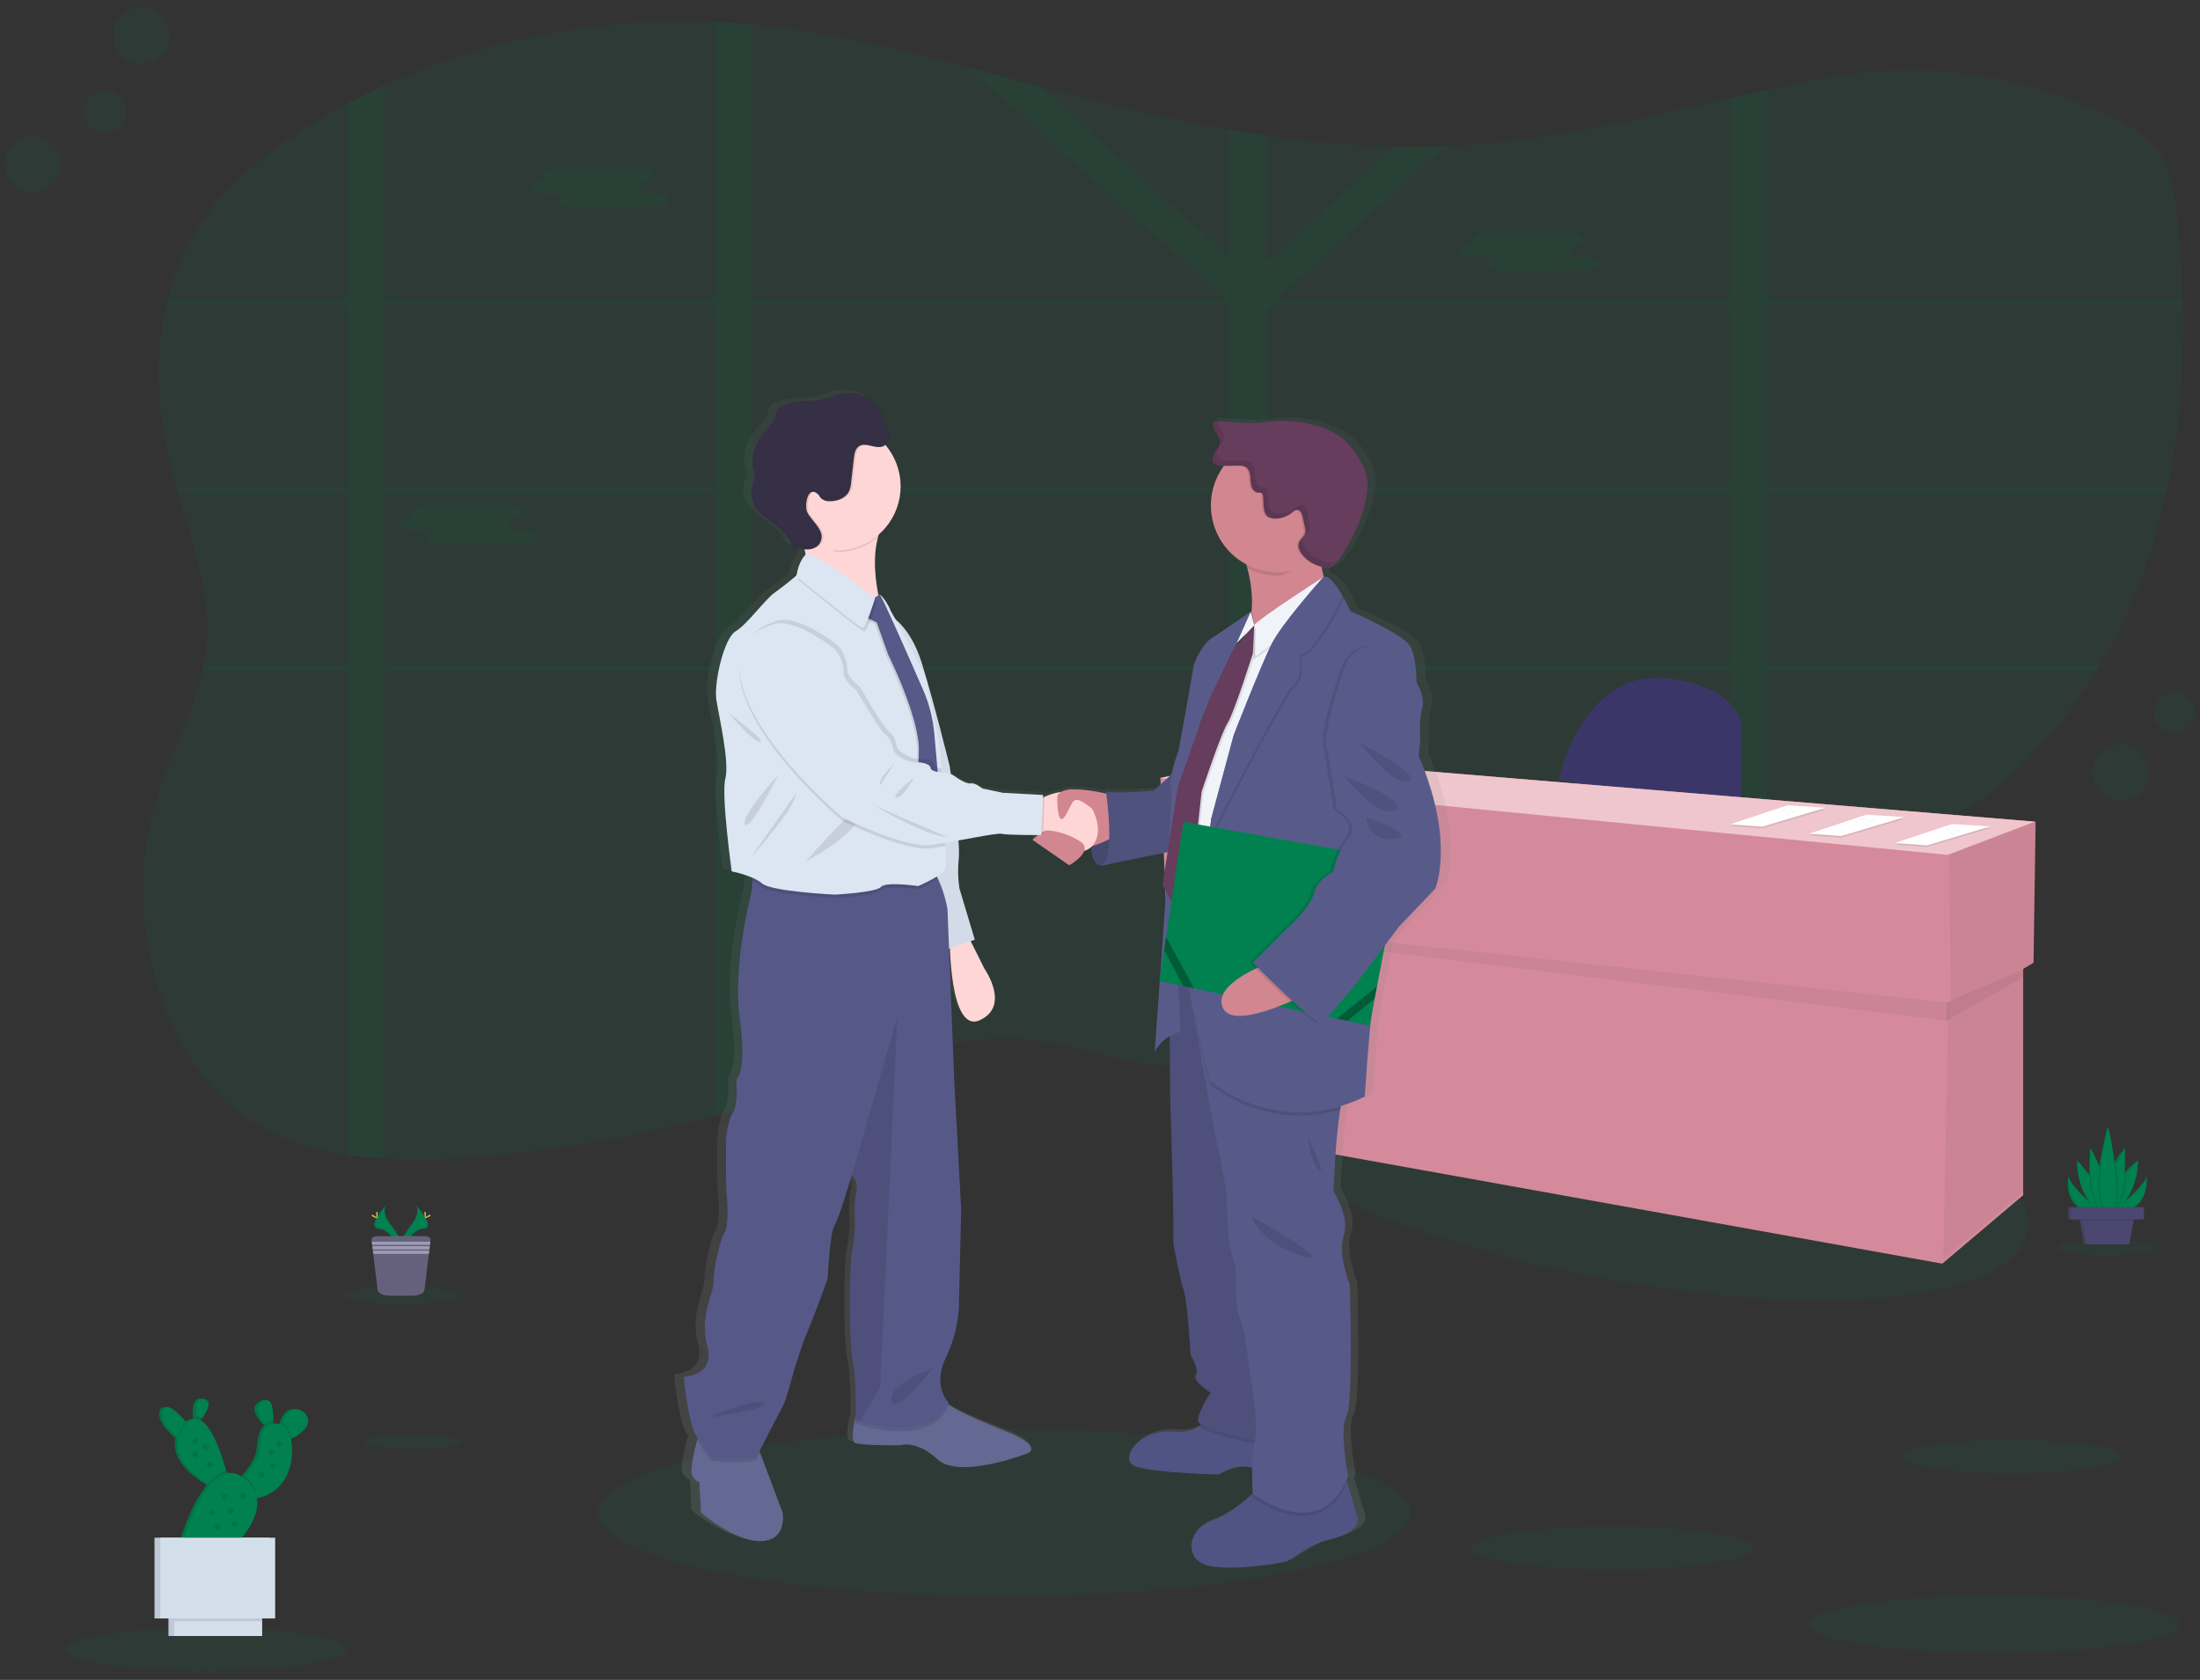 <svg width="203" height="155" viewBox="0 0 203 155" fill="none" xmlns="http://www.w3.org/2000/svg">
<rect x="0" y="0" width="203" height="155" fill="#333333" stroke="none"/>
<g clip-path="url(#clip0_1025_1224)">
<path opacity="0.1" d="M200 44.961C199.964 45.126 199.931 45.291 199.892 45.454C198.678 51.058 196.693 56.458 193.741 61.417C193.643 61.582 193.545 61.746 193.445 61.911C191.499 65.102 189.171 68.043 186.511 70.668C185.041 72.12 183.438 73.5 181.531 74.495C178.859 75.892 175.736 76.459 172.666 76.922C169.478 77.405 166.245 77.809 163.021 78.245C161.876 78.396 160.737 78.558 159.605 78.728C156.491 79.189 153.399 79.723 150.381 80.43C146.65 81.303 143.034 82.446 139.618 84.054C139.346 84.177 139.076 84.308 138.809 84.447C138.543 84.58 138.274 84.715 138.011 84.852C137.748 84.989 137.489 85.126 137.232 85.267C137.099 85.34 136.965 85.412 136.834 85.488C136.702 85.564 136.573 85.63 136.445 85.704C136.06 85.919 135.682 86.14 135.304 86.362L135.29 86.371C135.04 86.518 134.793 86.668 134.549 86.818C133.153 87.666 131.787 88.552 130.42 89.443L129.561 89.998L128.23 90.86C127.971 91.028 127.706 91.197 127.445 91.364C127.26 91.486 127.075 91.608 126.873 91.734C125.903 92.346 124.919 92.946 123.91 93.518C123.672 93.655 123.431 93.792 123.188 93.926C121.15 95.064 119.018 96.025 116.815 96.801L116.786 96.812C115.678 97.198 114.548 97.518 113.401 97.768C112.74 97.912 112.077 98.031 111.407 98.121C109.616 98.376 107.799 98.401 106.001 98.197C102.47 97.788 99.161 96.432 95.632 95.975C88.367 95.048 81.311 98.033 74.479 100.37C72.799 100.945 71.107 101.482 69.402 101.984C68.269 102.319 67.132 102.636 65.986 102.942C58.965 104.798 51.798 106.055 44.564 106.7C41.541 106.997 38.498 107.064 35.464 106.902C34.311 106.832 33.17 106.717 32.05 106.532C28.218 105.939 24.644 104.696 21.759 102.419C19.397 100.55 17.707 98.114 16.42 95.565C15.103 92.964 14.172 90.184 13.659 87.314C13.589 86.923 13.526 86.531 13.474 86.138C13.382 85.466 13.312 84.79 13.267 84.111C13.018 80.491 13.45 76.856 14.54 73.395C15.762 69.519 17.799 65.8 18.695 61.895C18.732 61.729 18.767 61.564 18.801 61.4C18.923 60.807 19.014 60.208 19.073 59.605C19.53 54.807 17.777 50.13 16.401 45.437C16.353 45.274 16.305 45.109 16.259 44.945C16.111 44.423 15.969 43.903 15.833 43.383C14.559 38.422 14.205 33.111 15.34 28.16C15.376 27.995 15.418 27.83 15.459 27.667C16.219 24.537 17.648 21.609 19.647 19.084C21.773 16.417 24.563 14.196 27.544 12.245C28.996 11.294 30.499 10.405 32.05 9.579C33.161 8.986 34.299 8.425 35.464 7.895C44.805 3.635 55.461 1.554 65.997 2.014C66.553 2.038 67.108 2.067 67.664 2.108C68.219 2.149 68.826 2.197 69.408 2.251C76.195 2.91 82.8 4.502 89.358 6.241C91.555 6.825 93.749 7.423 95.942 8.01C96.917 8.27 97.891 8.529 98.867 8.781C103.646 10.016 108.495 11.135 113.405 11.971C114.542 12.167 115.68 12.346 116.819 12.508C120.775 13.09 124.762 13.428 128.759 13.521C130.313 13.552 131.868 13.539 133.423 13.48C134.208 13.452 134.994 13.409 135.78 13.353C143.899 12.78 151.746 10.865 159.605 9.075C160.742 8.816 161.881 8.56 163.021 8.308C164.517 7.979 166.013 7.66 167.517 7.366C176.872 5.526 185.212 6.584 193.91 10.38C195.887 11.241 197.863 12.282 199.074 13.899C200.285 15.516 200.588 17.502 200.814 19.419C201.134 22.15 201.344 24.916 201.423 27.696C201.423 27.859 201.423 28.024 201.434 28.189C201.56 33.806 201.142 39.476 200 44.961Z" fill="#00814F"/>
<path opacity="0.1" d="M137.941 61.417H137.33V61.636V61.912H138.023L137.941 61.417ZM131.011 61.417C131.01 61.421 131.01 61.426 131.011 61.43C130.995 61.565 130.976 61.7 130.958 61.838V61.875V61.912H136.253V61.882L136.623 61.417H131.011ZM116.82 61.417V45.454H122.911C122.846 45.412 122.78 45.367 122.711 45.327L122.622 45.269L122.507 45.199C122.441 45.16 122.374 45.121 122.304 45.084C122.233 45.047 122.191 45.021 122.132 44.989L122.091 44.967H122.082H116.82V44.087L116.677 44.143L116.527 44.213H116.516L116.484 44.23L116.39 44.28L116.296 44.33C116.203 44.38 116.11 44.435 116.018 44.493L115.929 44.552L115.744 44.671C115.505 44.83 115.27 44.997 115.027 45.152C114.966 45.191 114.905 45.23 114.842 45.265C114.711 45.343 114.576 45.417 114.437 45.484C114.377 45.514 114.32 45.54 114.252 45.564L114.152 45.603L114.059 45.634C113.842 45.71 113.619 45.768 113.392 45.808V61.413H104.259C104.259 61.432 104.272 61.447 104.278 61.465C104.328 61.613 104.378 61.76 104.426 61.908H113.405V79.017C113.452 79.017 113.499 79.017 113.544 79.017L113.705 79.027L113.996 79.043L114.461 79.099L114.674 79.119L114.905 79.143H114.94L115.349 79.193L115.437 79.204L115.635 79.232L115.918 79.273L116.597 79.243L116.69 79.26C116.727 79.26 116.766 79.271 116.805 79.278V61.912H130.939V61.875V61.838C130.958 61.7 130.976 61.565 130.993 61.43C130.992 61.426 130.992 61.421 130.993 61.417H116.82ZM137.941 61.417H137.33V61.636V61.912H138.023L137.941 61.417ZM130.63 61.417C130.608 61.582 130.587 61.747 130.565 61.912H136.47L136.871 61.417H130.63ZM116.82 61.417V45.454H122.911C122.846 45.412 122.78 45.367 122.711 45.327L122.622 45.269L122.507 45.199C122.441 45.16 122.374 45.121 122.304 45.084C122.233 45.047 122.191 45.021 122.132 44.989L122.091 44.967H122.078H116.82V44.087L116.677 44.143L116.527 44.213H116.516L116.484 44.23L116.39 44.28L116.296 44.33C116.203 44.38 116.11 44.435 116.018 44.493L115.929 44.552L115.744 44.671C115.505 44.83 115.27 44.997 115.027 45.152C114.966 45.191 114.905 45.23 114.842 45.265C114.711 45.343 114.576 45.417 114.437 45.484C114.377 45.514 114.32 45.54 114.252 45.564L114.152 45.603L114.059 45.634C113.842 45.71 113.619 45.768 113.392 45.808V61.413H104.259C104.259 61.432 104.272 61.447 104.278 61.465C104.328 61.612 104.379 61.76 104.428 61.908H113.405V79.016H113.544L113.705 79.025L113.996 79.041L114.461 79.099L114.674 79.119L114.905 79.143H114.94L115.349 79.193L115.437 79.204L115.635 79.232L115.918 79.273L116.597 79.243L116.69 79.26C116.727 79.26 116.766 79.271 116.805 79.278V61.912H130.569C130.591 61.747 130.611 61.582 130.634 61.417H116.82ZM163.022 28.177H201.435C201.435 28.012 201.435 27.847 201.424 27.684H163.022V8.303C161.881 8.55 160.743 8.806 159.606 9.07V27.684H117.829L117.723 27.589L117.882 27.448L133.422 13.477C131.867 13.536 130.312 13.55 128.758 13.518L116.818 24.251V12.508C115.677 12.347 114.539 12.167 113.404 11.971V23.71L95.946 8.011C93.754 7.423 91.56 6.825 89.362 6.241L113.104 27.589L112.998 27.684H69.414V2.268C68.832 2.214 68.251 2.166 67.67 2.125C67.114 2.084 66.559 2.055 66.003 2.031V27.684H35.465V7.912C34.312 8.441 33.174 9.002 32.051 9.596V27.684H15.459C15.419 27.847 15.376 28.012 15.341 28.177H32.051V44.962H16.259C16.305 45.127 16.354 45.291 16.402 45.454H32.051V61.417H18.801C18.768 61.581 18.733 61.746 18.696 61.912H32.051V106.543C33.161 106.715 34.311 106.836 35.465 106.914V61.912H65.998V102.949C67.144 102.644 68.281 102.327 69.414 101.992V61.912H113.405V97.766C114.552 97.516 115.682 97.197 116.79 96.81L116.82 96.799V61.912H159.606V78.728C160.741 78.562 161.88 78.402 163.022 78.249V61.912H193.446C193.546 61.747 193.644 61.582 193.742 61.417H163.022V45.454H199.893C199.931 45.291 199.965 45.127 200 44.962H163.022V28.177ZM35.465 28.177H65.998V44.962H35.465V28.177ZM35.465 61.417V45.454H65.998V61.417H35.465ZM69.414 28.177H113.405V44.962H69.414V28.177ZM69.414 61.417V45.454H113.405V61.417H69.414ZM159.606 61.417H116.82V45.454H159.606V61.417ZM159.606 44.962H116.82V28.627L117.419 28.177H159.606V44.962ZM131.011 61.417C131.01 61.421 131.01 61.426 131.011 61.43C130.995 61.565 130.976 61.7 130.958 61.838V61.875V61.912H136.253V61.882L136.623 61.417H131.011ZM137.941 61.417H137.33V61.636V61.912H138.023L137.941 61.417ZM116.82 61.417V45.454H122.911C122.846 45.412 122.78 45.367 122.711 45.327L122.622 45.269L122.507 45.199C122.441 45.16 122.374 45.121 122.304 45.084C122.233 45.047 122.191 45.021 122.132 44.989L122.091 44.967H122.082H116.82V44.087L116.677 44.143L116.527 44.213H116.516L116.484 44.23L116.39 44.28L116.296 44.33C116.203 44.38 116.11 44.435 116.018 44.493L115.929 44.552L115.744 44.671C115.505 44.83 115.27 44.997 115.027 45.152C114.966 45.191 114.905 45.23 114.842 45.265C114.711 45.343 114.576 45.417 114.437 45.484C114.377 45.514 114.32 45.54 114.252 45.564L114.152 45.603L114.059 45.634C113.842 45.71 113.619 45.768 113.392 45.808V61.413H104.259C104.259 61.432 104.272 61.447 104.278 61.465C104.328 61.613 104.378 61.76 104.426 61.908H113.405V79.017C113.452 79.017 113.499 79.017 113.544 79.017L113.705 79.027L113.996 79.043L114.461 79.099L114.674 79.119L114.905 79.143H114.94L115.349 79.193L115.437 79.204L115.635 79.232L115.918 79.273L116.597 79.243L116.69 79.26C116.727 79.26 116.766 79.271 116.805 79.278V61.912H130.939V61.875V61.838C130.958 61.7 130.976 61.565 130.993 61.43C130.992 61.426 130.992 61.421 130.993 61.417H116.82Z" fill="#00814F"/>
<path opacity="0.1" d="M50.145 16.621H50.41C50.322 16.584 50.247 16.524 50.19 16.448C50.133 16.373 50.097 16.283 50.086 16.189V16.189C50.086 15.848 50.595 15.57 51.217 15.57H59.134C59.756 15.57 60.264 15.848 60.264 16.189C60.264 16.528 59.756 16.808 59.134 16.808H58.869C58.957 16.844 59.033 16.903 59.09 16.979C59.147 17.054 59.182 17.143 59.193 17.238C59.193 17.528 58.823 17.773 58.329 17.838H60.608C61.228 17.838 61.737 18.116 61.737 18.456C61.737 18.797 61.228 19.075 60.608 19.075H52.689C52.069 19.075 51.56 18.796 51.56 18.456C51.56 18.166 51.93 17.923 52.424 17.856H50.145C49.523 17.856 49.016 17.578 49.016 17.238C49.016 16.897 49.523 16.621 50.145 16.621Z" fill="#00814F"/>
<path opacity="0.1" d="M135.951 22.505H136.215C136.129 22.468 136.053 22.409 135.996 22.333C135.94 22.257 135.904 22.168 135.893 22.074V22.074C135.893 21.733 136.401 21.455 137.023 21.455H144.94C145.562 21.455 146.071 21.733 146.071 22.074C146.071 22.413 145.562 22.691 144.94 22.691H144.677C144.764 22.728 144.839 22.787 144.896 22.863C144.952 22.939 144.988 23.028 144.999 23.122C144.999 23.413 144.629 23.658 144.134 23.723H146.414C147.036 23.723 147.543 24 147.543 24.341C147.543 24.682 147.036 24.96 146.414 24.96H138.497C137.874 24.96 137.365 24.68 137.365 24.341C137.365 24.05 137.736 23.806 138.23 23.741H135.951C135.33 23.741 134.821 23.463 134.821 23.122C134.821 22.781 135.33 22.505 135.951 22.505Z" fill="#00814F"/>
<path opacity="0.1" d="M37.994 47.692H38.257C38.169 47.655 38.094 47.595 38.037 47.52C37.981 47.444 37.945 47.354 37.934 47.26V47.26C37.934 46.921 38.444 46.642 39.064 46.642H46.983C47.603 46.642 48.112 46.921 48.112 47.26C48.112 47.601 47.603 47.879 46.983 47.879H46.718C46.805 47.915 46.881 47.974 46.937 48.05C46.994 48.126 47.029 48.215 47.04 48.309C47.04 48.6 46.67 48.844 46.175 48.909H48.455C49.077 48.909 49.586 49.189 49.586 49.528C49.586 49.867 49.077 50.147 48.455 50.147H40.545C39.923 50.147 39.416 49.869 39.416 49.528C39.416 49.239 39.786 48.994 40.28 48.928H37.994C37.371 48.928 36.862 48.65 36.862 48.309C36.862 47.968 37.379 47.692 37.994 47.692Z" fill="#00814F"/>
<path opacity="0.1" d="M187.068 113.705C188.398 107.194 172.114 98.365 150.698 93.986C129.281 89.607 110.842 91.336 109.512 97.847C108.182 104.359 124.465 113.187 145.882 117.566C167.298 121.945 185.738 120.216 187.068 113.705Z" fill="#00814F"/>
<path d="M143.818 71.983C143.818 71.983 145.924 61.645 153.961 62.602C153.961 62.602 159.515 62.984 160.658 66.622V74.664L143.818 71.983Z" fill="#3A3768"/>
<path d="M187.834 75.814L116.26 69.877L107.075 71.792L107.649 84.621L108.275 84.697L108.988 103.96L179.221 116.596L186.686 110.277V89.394L187.641 88.833L187.834 75.814Z" fill="#D48A9B"/>
<path opacity="0.05" d="M187.93 75.814L187.737 88.833L179.987 92.471L179.891 78.876L187.93 75.814Z" fill="black"/>
<path opacity="0.05" d="M186.685 89.408L186.78 109.896L179.316 116.215L179.796 92.472L186.685 89.408Z" fill="black"/>
<path opacity="0.05" d="M108.371 85.464L179.854 94.191L179.891 92.534L108.317 84.811L108.371 85.464Z" fill="black"/>
<path opacity="0.05" d="M186.685 90.16V89.408L179.604 92.535V94.195L186.685 90.16Z" fill="black"/>
<path d="M106.979 71.792L116.164 69.877L187.737 75.814L179.7 78.876L106.979 71.792Z" fill="#EFC6CD"/>
<path opacity="0.1" d="M180.113 76.183L183.625 76.412L177.804 78.156L174.84 77.942L180.113 76.183Z" fill="black"/>
<path d="M180.113 76.029L183.625 76.258L177.804 78.004L174.84 77.789L180.113 76.029Z" fill="white"/>
<path d="M179.692 76.424C179.831 76.364 179.978 76.477 180.126 76.505C180.211 76.522 180.298 76.505 180.383 76.522C180.555 76.544 180.726 76.659 180.89 76.602" fill="#D3DAE1"/>
<path d="M179.512 76.529C179.649 76.47 179.797 76.581 179.945 76.61C180.03 76.625 180.117 76.61 180.202 76.625C180.374 76.649 180.545 76.764 180.71 76.707" fill="#D3DAE1"/>
<path d="M179.093 76.74C179.232 76.681 179.38 76.792 179.528 76.82C179.611 76.837 179.7 76.82 179.783 76.837C179.957 76.861 180.128 76.976 180.291 76.916" fill="#D3DAE1"/>
<path opacity="0.1" d="M164.93 74.453L168.443 74.684L162.621 76.427L159.657 76.213L164.93 74.453Z" fill="black"/>
<path d="M164.93 74.301L168.443 74.531L162.621 76.274L159.657 76.061L164.93 74.301Z" fill="white"/>
<path d="M164.511 74.695C164.65 74.636 164.796 74.747 164.944 74.776C165.029 74.791 165.116 74.776 165.201 74.791C165.374 74.815 165.544 74.93 165.709 74.873" fill="#D3DAE1"/>
<path d="M164.329 74.801C164.466 74.742 164.614 74.853 164.762 74.88C164.848 74.897 164.935 74.88 165.02 74.897C165.192 74.921 165.362 75.036 165.527 74.977" fill="#D3DAE1"/>
<path d="M163.91 75.01C164.049 74.951 164.197 75.064 164.345 75.092C164.429 75.108 164.517 75.092 164.601 75.108C164.775 75.13 164.945 75.247 165.108 75.188" fill="#D3DAE1"/>
<path opacity="0.1" d="M172.213 75.318L175.727 75.548L169.906 77.293L166.939 77.078L172.213 75.318Z" fill="black"/>
<path d="M172.213 75.165L175.727 75.395L169.906 77.138L166.939 76.924L172.213 75.165Z" fill="white"/>
<path d="M171.792 75.56C171.931 75.501 172.079 75.612 172.227 75.64C172.31 75.656 172.397 75.64 172.483 75.656C172.655 75.679 172.827 75.795 172.99 75.736" fill="#D3DAE1"/>
<path d="M171.61 75.664C171.749 75.605 171.897 75.718 172.045 75.745C172.129 75.762 172.216 75.745 172.301 75.762C172.473 75.784 172.645 75.901 172.808 75.842" fill="#D3DAE1"/>
<path d="M171.194 75.876C171.331 75.816 171.479 75.927 171.628 75.957C171.713 75.972 171.8 75.957 171.885 75.972C172.057 75.996 172.227 76.111 172.392 76.053" fill="#D3DAE1"/>
<path opacity="0.1" d="M92.692 147.286C113.397 147.286 130.181 143.829 130.181 139.565C130.181 135.301 113.397 131.844 92.692 131.844C71.988 131.844 55.203 135.301 55.203 139.565C55.203 143.829 71.988 147.286 92.692 147.286Z" fill="#00814F"/>
<path d="M133.746 76.336C133.346 72.82 131.763 69.466 131.763 69.466L131.883 68.28C131.883 68.28 131.909 67.687 131.87 66.798C131.875 66.243 131.947 65.69 132.087 65.153C132.411 64.125 131.682 62.862 131.6 62.745C131.519 62.628 131.641 60.374 130.911 59.268C130.182 58.162 125.324 56.106 125.324 56.106C125.324 56.106 125.063 55.559 124.694 54.92L124.727 54.855C124.426 54.308 124.052 53.804 123.617 53.357C123.318 53.038 123.031 52.856 122.8 52.945C122.706 52.638 122.634 52.324 122.585 52.006C122.633 52.019 122.683 52.032 122.731 52.041C122.932 52.088 123.14 52.093 123.342 52.056C123.794 51.954 124.094 51.549 124.346 51.167C125.601 49.259 126.683 47.166 126.903 44.907C126.962 44.447 126.94 43.979 126.838 43.526C126.734 43.173 126.589 42.834 126.405 42.516C126.08 41.863 125.669 41.257 125.183 40.714C124.318 39.802 123.126 39.245 121.9 38.915C120.519 38.543 119.081 38.436 117.66 38.598C117.29 38.641 116.92 38.702 116.549 38.726C116.08 38.746 115.609 38.739 115.14 38.702L112.717 38.561L112.706 38.524L112.302 38.5C112.143 38.817 112.302 39.193 112.5 39.489C112.698 39.785 112.926 40.095 112.909 40.445C112.893 40.795 112.639 41.077 112.441 41.371C112.243 41.666 112.093 42.051 112.291 42.34C112.319 42.38 112.352 42.416 112.389 42.447C112.598 42.664 112.963 42.688 113.28 42.685H113.335C112.538 43.735 112.107 45.018 112.108 46.338C112.113 47.465 112.428 48.569 113.019 49.529C113.61 50.489 114.453 51.268 115.457 51.78C115.492 51.901 115.527 52.025 115.561 52.151C115.928 53.452 116.059 54.808 115.949 56.156L115.907 56.248L115.881 56.15C115.881 56.15 113.026 58.088 112.178 58.601C111.33 59.114 110.478 60.853 110.438 61.328C110.397 61.802 109.06 68.954 109.06 68.954C108.788 69.675 108.564 70.412 108.39 71.162L106.685 72.661C106.685 72.661 103.167 72.978 102.148 72.741L102.178 72.937C101.28 72.732 100.365 72.608 99.445 72.567C98.943 72.502 98.432 72.57 97.964 72.765L97.929 72.781L97.901 72.794C97.365 72.868 96.842 73.015 96.346 73.232C96.287 73.256 96.233 73.28 96.181 73.304L96.192 73.061L92.385 72.865L90.441 72.47C90.441 72.47 89.753 71.915 89.347 71.996C88.942 72.078 88.092 71.522 88.092 71.522C87.898 71.37 87.688 71.239 87.466 71.133C87.401 70.685 87.361 70.412 87.361 70.412C87.361 70.412 85.848 64.407 84.715 60.876C83.956 58.518 82.863 57.356 82.219 56.85C81.932 56.35 81.743 56.028 81.743 56.028C81.619 55.594 80.938 54.618 80.764 54.594C80.736 54.55 80.715 54.527 80.704 54.527C80.667 54.523 80.629 54.529 80.595 54.544C80.277 52.958 80.091 50.971 80.578 49.239C81.245 48.691 81.782 48.002 82.152 47.222C82.521 46.441 82.713 45.589 82.715 44.726C82.715 44.7 82.715 44.674 82.715 44.648C82.715 44.622 82.715 44.594 82.715 44.569C82.715 43.192 82.227 41.86 81.339 40.808L81.276 40.738C81.293 40.726 81.309 40.713 81.325 40.699C81.464 40.586 81.57 40.437 81.631 40.269C81.693 40.101 81.708 39.919 81.674 39.743C81.591 39.387 81.314 39.107 81.171 38.77C81.085 38.511 81.017 38.246 80.965 37.977C80.856 37.596 80.656 37.247 80.382 36.96L80.41 37.035C79.684 36.218 78.436 35.812 77.312 35.993C76.477 36.127 75.7 36.516 74.861 36.636C74.259 36.721 73.646 36.666 73.041 36.727C72.479 36.785 71.932 36.943 71.427 37.194C71.294 37.25 71.177 37.336 71.084 37.446C70.998 37.592 70.94 37.754 70.914 37.922C70.708 38.672 70.056 39.208 69.584 39.834C69.045 40.549 68.733 41.41 68.688 42.305C68.67 42.532 68.692 42.761 68.753 42.981C68.794 43.112 68.857 43.237 68.886 43.37C68.979 43.778 68.766 44.183 68.662 44.587C68.532 45.102 68.578 45.646 68.794 46.132C69.525 47.77 71.926 48.316 72.426 50.035C72.809 50.211 73.213 50.336 73.628 50.406C73.661 50.576 73.691 50.748 73.715 50.922C73.704 50.927 73.693 50.934 73.683 50.941C73.035 51.573 72.874 52.794 72.874 52.794L72.797 52.856C72.532 53.075 71.626 53.809 70.808 54.374C69.836 55.046 68.216 57.299 67.083 57.971C65.95 58.644 65.017 62.788 65.261 64.293C65.505 65.8 66.516 70.023 66.111 71.564C65.705 73.106 66.718 80.139 66.718 80.139C67.398 80.269 68.063 80.466 68.703 80.729L68.683 81.036L68.621 81.962C68.621 81.962 66.787 88.602 67.488 93.713C68.19 98.823 67.164 99.35 67.164 99.35C67.164 99.35 67.379 101.615 66.84 102.406C66.302 103.197 66.192 104.935 66.192 104.935C66.192 104.935 66.139 108.834 66.246 109.936C66.353 111.039 66.407 113.047 66.029 113.521C65.652 113.995 64.95 117.102 65.004 118.05C65.057 118.999 63.654 121.161 64.409 123.952C65.165 126.744 62.188 126.798 62.188 126.798C62.188 126.798 62.567 131.058 63.376 132.277L63.495 132.451C63.474 132.522 63.454 132.596 63.432 132.675C63.126 133.787 62.708 135.541 62.998 135.965C63.43 136.599 63.647 136.491 63.647 136.491L63.808 139.337C63.808 139.337 67.048 142.077 69.532 141.973C72.017 141.869 71.53 139.337 71.53 139.337L69.414 133.846L69.342 133.661L71.693 129.215C71.693 129.215 72.341 127.266 72.502 126.581C72.663 125.895 73.543 123.467 73.543 123.467C73.543 123.467 75.764 118.198 75.811 117.565C75.857 116.931 76.027 113.51 76.459 112.823C76.89 112.135 78.079 108.191 78.079 108.191L78.109 108.217C78.31 108.416 78.454 108.665 78.525 108.939C78.596 109.212 78.592 109.5 78.512 109.772C78.24 110.772 78.403 112.826 78.403 112.826C78.403 112.826 78.296 114.566 78.079 115.462C77.862 116.359 77.81 123.682 78.188 125.419C78.49 126.811 78.481 129.415 78.466 130.401C78.212 131.447 77.99 132.748 78.403 132.901C79.106 133.166 82.671 133.113 82.671 133.113C82.671 133.113 84.181 132.585 86.235 134.43C88.288 136.275 94.603 133.904 94.603 133.904C94.603 133.904 96.548 133.376 92.713 131.849C90.038 130.784 88.31 130.075 87.181 129.315C87.207 129.265 87.235 129.215 87.259 129.161C87.259 129.161 85.692 127.679 86.988 125.053C88.284 122.426 88.231 120.205 88.231 120.205L88.447 111.352L87.799 99.6L87.297 87.266L87.386 87.236C87.472 89.504 87.914 94.902 90.23 93.855C93.146 92.538 90.662 89.113 90.662 89.113L89.353 86.56L89.743 86.427L88.279 81.692C88.138 80.768 88.12 79.829 88.223 78.9C88.252 78.357 88.241 77.812 88.19 77.27C90.108 76.935 91.945 76.579 92.274 76.661C92.663 76.755 94.839 76.774 95.694 76.777C95.415 76.996 95.19 77.213 95.19 77.213L98.673 79.558C98.673 79.558 99.854 78.911 100.101 78.226C100.343 78.165 100.567 78.045 100.752 77.878C100.789 78.687 101.004 79.563 101.752 79.584C101.939 79.588 102.125 79.551 102.297 79.476L107.992 78.348L107.503 81.403L107.844 82.009C107.671 84.585 107.473 87.322 107.299 89.728L107.22 90.254L107.26 90.263C106.99 93.968 106.773 96.775 106.773 96.775C107.092 96.166 107.587 95.669 108.194 95.346L108.231 100.845C108.231 100.845 108.516 109.538 108.516 110.724C108.516 111.909 108.555 114.556 108.555 114.556C108.555 114.556 109.164 117.796 109.527 118.863C109.889 119.93 110.175 124.791 110.175 124.791C110.175 124.791 111.026 126.134 110.662 126.644C110.297 127.153 112.08 128.263 112.08 128.263C112.08 128.263 110.945 129.804 110.863 130.832C110.854 130.951 110.971 131.077 111.182 131.203C111.115 131.256 111.047 131.31 110.971 131.362C110.445 131.714 109.675 131.959 108.516 131.858C105.355 131.581 103.128 134.506 105.072 135.098C107.016 135.691 112.848 135.81 112.848 135.81C112.848 135.81 114.615 134.708 115.996 135.204C115.975 136.364 116.033 137.427 116.042 137.568L116.025 137.581C115.2 138.322 113.618 139.596 112.074 140.117C109.852 140.867 109.36 143.911 112.235 144.305C115.111 144.7 119.323 143.831 119.323 143.831C119.323 143.831 121.509 142.212 123.17 141.856C124.831 141.501 126.249 140.71 125.966 139.761C125.781 139.155 125.305 137.568 124.983 136.501C124.964 136.437 124.946 136.375 124.927 136.316C124.977 136.204 125.027 136.09 125.074 135.971C125.074 135.971 124.224 131.545 124.913 130.44C125.601 129.334 125.237 118.267 125.237 118.267C125.237 118.267 124.061 115.462 124.67 113.764C125.279 112.065 123.698 109.653 123.698 109.653C123.698 109.653 123.87 104.82 124.333 102.126C124.354 102.012 124.374 101.9 124.394 101.793C125.169 101.563 125.924 101.271 126.653 100.92C126.653 100.92 127.058 94.833 127.301 93.451C127.325 93.322 127.358 93.112 127.399 92.84L127.584 91.864L127.803 90.752L128.543 86.964L129.88 85.234L133.324 81.714C133.324 81.714 134.152 79.854 133.746 76.336ZM80.638 54.602L80.612 54.62C80.608 54.607 80.605 54.593 80.603 54.579C80.613 54.588 80.625 54.596 80.638 54.602V54.602ZM114.663 58.916L114.529 59.207L115.016 58.721L114.355 59.462L114.577 58.995L114.663 58.916ZM111.374 65.714C111.247 66.053 111.11 66.42 110.967 66.802L111.228 66.022L111.374 65.714Z" fill="url(#paint0_linear_1025_1224)"/>
<path d="M100.748 76.797C100.748 76.797 100.295 79.819 101.656 79.858C103.016 79.897 103.925 77.527 103.925 77.527L103.37 75.632L100.748 76.797Z" fill="#585B8A"/>
<path opacity="0.2" d="M100.748 76.797C100.748 76.797 100.295 79.819 101.656 79.858C103.016 79.897 103.925 77.527 103.925 77.527L103.37 75.632L100.748 76.797Z" fill="black"/>
<path d="M70.267 142.197C67.845 142.303 64.686 139.565 64.686 139.565L64.529 136.721C64.529 136.721 64.32 136.827 63.897 136.195C63.614 135.771 64.022 134.013 64.32 132.907C64.464 132.366 64.582 131.981 64.582 131.981L69.896 133.404L70.15 134.076L72.213 139.563C72.213 139.563 72.686 142.092 70.267 142.197Z" fill="#636992"/>
<path d="M94.683 134.143C94.683 134.143 88.526 136.512 86.536 134.669C84.546 132.826 83.063 133.352 83.063 133.352C83.063 133.352 79.589 133.405 78.904 133.14C78.501 132.987 78.719 131.67 78.971 130.621C79.141 129.897 79.326 129.298 79.326 129.298C79.326 129.298 85.377 127.244 86.325 128.507C86.61 128.879 86.95 129.204 87.334 129.471C88.43 130.264 90.143 130.982 92.851 132.088C96.577 133.615 94.683 134.143 94.683 134.143Z" fill="#636992"/>
<path d="M89.159 86.018L90.841 89.387C90.841 89.387 93.263 92.811 90.421 94.126C87.579 95.441 87.633 86.546 87.633 86.546L89.159 86.018Z" fill="#FFD6D6"/>
<path d="M82.106 56.797C82.106 56.797 83.948 57.64 85.053 61.167C86.158 64.694 87.632 70.698 87.632 70.698C87.632 70.698 88.632 77.489 88.473 79.175C88.371 80.103 88.389 81.041 88.526 81.964L89.947 86.703L87.105 87.703L82.737 70.961L82.106 56.797Z" fill="#DCE6F2"/>
<path opacity="0.05" d="M82.106 56.797C82.106 56.797 83.948 57.64 85.053 61.167C86.158 64.694 87.632 70.698 87.632 70.698C87.632 70.698 88.632 77.489 88.473 79.175C88.371 80.103 88.389 81.041 88.526 81.964L89.947 86.703L87.105 87.703L82.737 70.961L82.106 56.797Z" fill="black"/>
<path opacity="0.1" d="M69.897 133.405L70.15 134.078L69.839 134.672C68.628 135.198 65.629 134.778 65.629 134.778C65.629 134.778 65.074 134.072 64.314 132.911C64.459 132.37 64.577 131.984 64.577 131.984L69.897 133.405Z" fill="black"/>
<path opacity="0.1" d="M87.526 129.719C85.992 133.198 80.774 131.907 79.324 131.471C79.086 131.399 78.954 131.351 78.954 131.351C78.954 131.351 78.963 131.068 78.967 130.621C79.137 129.897 79.323 129.298 79.323 129.298C79.323 129.298 85.373 127.244 86.321 128.507C86.606 128.879 86.946 129.204 87.33 129.471C87.388 129.559 87.454 129.642 87.526 129.719V129.719Z" fill="black"/>
<path d="M87.262 125.297C85.999 127.928 87.527 129.404 87.527 129.404C85.992 132.881 80.774 131.592 79.325 131.155C79.086 131.084 78.954 131.036 78.954 131.036C78.954 131.036 79.06 127.402 78.691 125.664C78.323 123.927 78.375 116.609 78.586 115.715C78.797 114.82 78.9 113.08 78.9 113.08C78.9 113.08 78.743 111.028 79.006 110.027C79.085 109.757 79.091 109.471 79.021 109.198C78.952 108.925 78.812 108.675 78.614 108.475L78.586 108.447C78.586 108.447 77.429 112.397 77.006 113.079C76.584 113.76 76.429 117.185 76.375 117.817C76.321 118.449 74.164 123.715 74.164 123.715C74.164 123.715 73.324 126.137 73.166 126.82C73.009 127.504 72.376 129.454 72.376 129.454L69.839 134.352C68.628 134.878 65.629 134.458 65.629 134.458C65.629 134.458 65.051 133.717 64.261 132.509C63.47 131.301 63.103 127.035 63.103 127.035C63.103 127.035 65.997 126.981 65.26 124.191C64.524 121.402 65.892 119.242 65.84 118.293C65.788 117.345 66.471 114.24 66.84 113.766C67.208 113.292 67.155 111.291 67.049 110.185C66.944 109.079 66.997 105.183 66.997 105.183C66.997 105.183 67.103 103.446 67.629 102.657C68.154 101.867 67.945 99.602 67.945 99.602C67.945 99.602 68.943 99.076 68.26 93.969C67.577 88.861 69.371 82.228 69.371 82.228L69.432 81.301L69.528 79.801C69.528 79.801 84.579 78.852 85.79 80.01C86.106 80.332 86.366 80.704 86.558 81.112C86.973 82.003 87.265 82.946 87.428 83.915L88.06 99.869L88.691 111.61L88.48 120.455C88.48 120.455 88.526 122.663 87.262 125.297Z" fill="#565988"/>
<path opacity="0.1" d="M82.8 93.811L81.221 128.033L79.325 131.153C79.086 131.083 78.954 131.034 78.954 131.034C78.954 131.034 79.06 127.4 78.692 125.662C78.323 123.925 78.375 116.607 78.586 115.713C78.797 114.818 78.901 113.079 78.901 113.079C78.901 113.079 78.743 111.026 79.006 110.026C79.085 109.755 79.091 109.469 79.022 109.196C78.953 108.923 78.812 108.673 78.614 108.473L78.64 108.288L82.8 93.811Z" fill="black"/>
<path opacity="0.1" d="M65.792 130.562C65.792 130.562 69.897 128.93 70.528 129.45C71.16 129.971 65.689 130.765 65.689 130.765L65.792 130.562Z" fill="black"/>
<path opacity="0.1" d="M86.053 126.244C85.896 126.297 81.897 127.726 82.265 129.245C82.634 130.764 86.053 126.244 86.053 126.244Z" fill="black"/>
<path d="M73.556 48.348C73.556 48.348 74.896 51.586 74.187 53.246C73.478 54.905 81.843 57.747 81.843 57.747C81.843 57.747 79.397 51.428 81.765 47.873C84.133 44.319 73.556 48.348 73.556 48.348Z" fill="#FFD6D6"/>
<path d="M122.535 142.091C120.917 142.447 118.786 144.066 118.786 144.066C118.786 144.066 114.681 144.935 111.878 144.54C109.075 144.146 109.551 141.104 111.721 140.354C113.226 139.835 114.768 138.555 115.574 137.821C115.929 137.494 116.14 137.266 116.14 137.266L123.996 135.686C123.996 135.686 124.124 136.125 124.302 136.73C124.616 137.799 125.081 139.385 125.259 139.989C125.535 140.947 124.154 141.736 122.535 142.091Z" fill="#505484"/>
<path d="M120.523 136.01C120.523 136.01 117.207 136.365 115.825 135.576C114.444 134.787 112.47 136.05 112.47 136.05C112.47 136.05 106.786 135.932 104.892 135.339C102.998 134.746 105.168 131.819 108.247 132.101C109.369 132.203 110.128 131.956 110.641 131.604C111.177 131.237 111.55 130.677 111.684 130.041L118.349 130.436L119.275 132.799L120.523 136.01Z" fill="#505484"/>
<path opacity="0.1" d="M119.376 133.877C119.376 133.877 111.629 132.61 110.641 131.604C111.176 131.237 111.55 130.677 111.683 130.041L118.348 130.436L119.274 132.799L119.376 133.877Z" fill="black"/>
<path d="M107.892 89.534L107.971 101.102C107.971 101.102 108.247 109.79 108.247 110.976C108.247 112.161 108.286 114.805 108.286 114.805C108.286 114.805 108.878 118.043 109.234 119.11C109.589 120.177 109.865 125.038 109.865 125.038C109.865 125.038 110.695 126.381 110.339 126.89C109.984 127.4 111.72 128.509 111.72 128.509C111.72 128.509 110.61 130.051 110.537 131.077C110.465 132.103 119.376 133.561 119.376 133.561L115.905 97.944L113.141 89.02L107.892 89.534Z" fill="#575988"/>
<path opacity="0.1" d="M107.892 89.534L107.971 101.102C107.971 101.102 108.247 109.79 108.247 110.976C108.247 112.161 108.286 114.805 108.286 114.805C108.286 114.805 108.878 118.043 109.234 119.11C109.589 120.177 109.865 125.038 109.865 125.038C109.865 125.038 110.695 126.381 110.339 126.89C109.984 127.4 111.72 128.509 111.72 128.509C111.72 128.509 110.61 130.051 110.537 131.077C110.465 132.103 119.376 133.561 119.376 133.561L115.905 97.944L113.141 89.02L107.892 89.534Z" fill="black"/>
<path opacity="0.1" d="M124.301 136.74C121.722 142.892 115.588 138.144 115.588 138.144C115.588 138.144 115.588 138.025 115.573 137.821C115.929 137.494 116.14 137.266 116.14 137.266L123.996 135.686C123.996 135.686 124.123 136.134 124.301 136.74Z" fill="black"/>
<path d="M124.39 136.208C121.863 142.692 115.588 137.827 115.588 137.827C115.588 137.827 115.39 134.471 115.786 132.931C116.182 131.392 115.351 126.77 115.351 126.77C115.351 126.77 114.877 122.663 114.444 121.716C114.011 120.77 114.049 118.873 114.049 118.715C114.049 118.558 114.207 117.293 113.851 116.424C113.496 115.555 113.296 113.423 113.296 113.423C113.296 113.423 113.296 110.422 112.94 108.645L111.717 102.532L109.506 90.013L110.196 89.895L122.57 87.724C122.57 87.724 124.899 99.579 124.109 100.795C123.938 101.061 123.788 101.645 123.664 102.397C123.213 105.087 123.044 109.916 123.044 109.916C123.044 109.916 124.583 112.324 123.992 114.023C123.401 115.722 124.547 118.525 124.547 118.525C124.547 118.525 124.903 129.582 124.231 130.688C123.559 131.794 124.39 136.208 124.39 136.208Z" fill="#575988"/>
<path d="M123.205 55.376C123.205 55.376 111.996 63.273 114.522 59.324C115.882 57.197 115.632 54.489 115.099 52.444C114.83 51.403 114.457 50.393 113.988 49.426C113.988 49.426 123.512 45.373 122.25 49.005C121.954 49.852 121.828 50.748 121.879 51.643C121.955 52.989 122.415 54.285 123.205 55.376V55.376Z" fill="#D28690"/>
<path d="M103.023 73.461C103.023 73.461 98.287 72.092 97.499 73.436C96.71 74.778 97.736 77.726 99.165 78.2C100.594 78.674 103.875 76.594 103.875 76.594L103.023 73.461Z" fill="#D28690"/>
<path d="M108.445 71.133L106.471 72.95C106.471 72.95 103.036 73.265 102.05 73.028C102.05 73.028 102.959 79.109 101.655 79.86L109.628 78.241L108.445 71.133Z" fill="#585B8A"/>
<path opacity="0.1" d="M108.445 71.133L106.471 72.95C106.471 72.95 103.036 73.265 102.05 73.028C102.05 73.028 102.959 79.109 101.655 79.86L109.628 78.241L108.445 71.133Z" fill="black"/>
<path opacity="0.1" d="M83.105 45.03C83.105 46.602 82.481 48.11 81.37 49.221C80.259 50.333 78.752 50.958 77.18 50.958C74.14 49.496 71.256 48.307 71.256 45.03C71.224 44.232 71.354 43.437 71.637 42.69C71.921 41.944 72.352 41.263 72.904 40.688C73.457 40.112 74.121 39.654 74.855 39.342C75.588 39.029 76.378 38.868 77.176 38.868C77.974 38.868 78.763 39.029 79.497 39.342C80.231 39.654 80.894 40.112 81.447 40.688C82 41.263 82.431 41.944 82.714 42.69C82.998 43.437 83.127 44.232 83.096 45.03H83.105Z" fill="black"/>
<path d="M83.106 44.871C83.107 46.265 82.615 47.614 81.719 48.681C80.822 49.749 79.578 50.465 78.205 50.704C76.832 50.942 75.419 50.689 74.215 49.987C73.011 49.285 72.094 48.181 71.624 46.868C71.155 45.555 71.163 44.119 71.649 42.812C72.135 41.506 73.066 40.413 74.278 39.726C75.491 39.039 76.907 38.802 78.276 39.058C79.646 39.313 80.882 40.045 81.765 41.123C82.63 42.18 83.104 43.504 83.106 44.871V44.871Z" fill="#FFD6D6"/>
<path opacity="0.1" d="M86.558 81.118C85.972 81.482 85.359 81.8 84.723 82.07C84.723 82.07 81.724 81.635 81.291 82.148C80.857 82.661 77.032 82.859 77.032 82.859C77.032 82.859 71.191 82.583 70.322 81.833C70.054 81.615 69.755 81.438 69.436 81.307L69.532 79.806C69.532 79.806 84.583 78.858 85.793 80.016C86.109 80.337 86.367 80.71 86.558 81.118Z" fill="black"/>
<path d="M87.29 80.056C87.171 80.727 84.724 81.753 84.724 81.753C84.724 81.753 81.724 81.32 81.291 81.833C80.858 82.346 77.033 82.544 77.033 82.544C77.033 82.544 71.191 82.266 70.323 81.516C69.454 80.766 67.52 80.404 67.52 80.404C67.52 80.404 66.533 73.376 66.929 71.837C67.325 70.297 66.337 66.07 66.1 64.57C65.862 63.069 66.77 58.923 67.875 58.253C68.98 57.582 70.56 55.329 71.506 54.659C72.304 54.094 73.185 53.362 73.442 53.142L73.518 53.079C73.518 53.079 73.678 51.854 74.309 51.226C74.94 50.598 80.741 55.215 80.741 55.215C80.741 55.215 80.782 55.57 81.176 54.9C81.265 54.75 82.03 55.854 82.163 56.321C82.163 56.321 85.32 61.85 85.518 62.989C85.716 64.129 86.544 67.847 86.701 68.754C86.742 68.988 86.808 69.806 86.886 70.903C86.901 71.118 86.914 71.346 86.931 71.583C87.047 73.402 87.173 75.725 87.249 77.481C87.249 77.681 87.266 77.874 87.271 78.059C87.311 78.724 87.317 79.391 87.29 80.056V80.056Z" fill="#DCE6F2"/>
<path opacity="0.1" d="M67.247 65.8C67.247 65.8 69.417 68.445 70.128 68.445C70.839 68.445 67.247 65.8 67.247 65.8Z" fill="black"/>
<path opacity="0.1" d="M71.819 71.487C71.819 71.487 68.266 75.357 68.74 76.068C69.214 76.779 71.819 71.487 71.819 71.487Z" fill="black"/>
<path opacity="0.1" d="M69.214 79.188C69.214 79.188 73.287 74.725 73.472 73.186L69.214 79.188Z" fill="black"/>
<path opacity="0.1" d="M74.344 79.503C74.344 79.503 79.041 77.015 79.435 75.04C79.83 73.065 74.344 79.503 74.344 79.503Z" fill="black"/>
<path opacity="0.1" d="M80.304 55.495L79.652 57.073L80.737 57.586L81.804 60.568C81.804 60.568 84.744 66.452 84.626 69.512C84.507 72.572 85.159 77.172 85.159 77.172L86.855 76.857L86.055 67.856C85.93 66.462 85.581 65.098 85.022 63.816C83.666 60.711 81.145 54.98 80.985 54.98C80.769 54.98 80.921 55.059 80.921 55.059L80.304 55.495Z" fill="black"/>
<path d="M80.461 55.335L79.81 56.915L80.896 57.428L81.961 60.411C81.961 60.411 84.901 66.294 84.783 69.354C84.664 72.415 85.316 77.014 85.316 77.014L87.014 76.699L86.212 67.698C86.089 66.305 85.741 64.94 85.181 63.658C83.826 60.551 81.304 54.822 81.146 54.822C80.928 54.822 81.08 54.901 81.08 54.901L80.461 55.335Z" fill="#575989"/>
<path d="M99.682 78.543C98.856 78.48 96.875 77.478 96.088 77.061L95.755 76.875L95.796 73.817C95.99 73.703 96.192 73.6 96.399 73.511C97.451 73.052 99.608 72.428 100.689 74.438C102.148 77.133 100.728 78.613 99.682 78.543Z" fill="#FFD6D6"/>
<path opacity="0.1" d="M81.765 41.123C81.68 41.176 81.587 41.214 81.489 41.236C80.802 41.386 80.021 40.795 79.432 41.175C79.073 41.408 78.989 41.892 78.941 42.318C78.857 43.059 78.773 43.795 78.689 44.526C78.672 44.786 78.617 45.043 78.526 45.287C78.236 45.952 77.438 46.265 76.71 46.254C76.425 46.275 76.144 46.181 75.927 45.995C75.799 45.865 75.731 45.684 75.59 45.565C74.664 44.789 74.383 46.691 74.627 47.232C75.02 48.116 76.414 48.968 75.829 50.091C75.73 50.273 75.581 50.423 75.399 50.522C74.518 50.246 73.713 49.767 73.049 49.124C72.385 48.481 71.881 47.692 71.576 46.819C71.272 45.947 71.175 45.015 71.295 44.098C71.415 43.181 71.747 42.306 72.265 41.54C72.783 40.775 73.473 40.142 74.28 39.691C75.086 39.24 75.987 38.984 76.91 38.943C77.833 38.903 78.753 39.079 79.596 39.457C80.439 39.836 81.181 40.406 81.765 41.123Z" fill="black"/>
<path d="M75.433 45.558C75.572 45.674 75.642 45.856 75.77 45.986C75.987 46.172 76.268 46.265 76.553 46.245C77.281 46.256 78.079 45.945 78.368 45.276C78.46 45.032 78.515 44.776 78.532 44.517L78.784 42.309C78.832 41.882 78.914 41.399 79.275 41.166C79.864 40.795 80.645 41.377 81.332 41.227C81.579 41.164 81.794 41.009 81.931 40.793C82.069 40.578 82.119 40.318 82.072 40.067C81.993 39.713 81.722 39.433 81.584 39.096C81.499 38.837 81.432 38.573 81.382 38.305C80.999 36.868 79.312 36.06 77.845 36.301C77.031 36.436 76.273 36.825 75.457 36.944C74.872 37.029 74.274 36.973 73.683 37.036C73.135 37.093 72.601 37.251 72.109 37.501C71.98 37.559 71.866 37.645 71.776 37.753C71.692 37.9 71.636 38.061 71.61 38.227C71.412 38.968 70.775 39.515 70.314 40.139C69.786 40.858 69.481 41.715 69.436 42.605C69.418 42.832 69.439 43.061 69.499 43.281C69.538 43.411 69.599 43.537 69.629 43.67C69.719 44.076 69.512 44.481 69.41 44.885C69.284 45.401 69.329 45.943 69.54 46.43C70.251 48.066 72.593 48.612 73.08 50.33C73.512 50.537 73.979 50.663 74.457 50.7C74.935 50.709 75.45 50.504 75.672 50.08C76.255 48.968 74.863 48.105 74.47 47.223C74.224 46.68 74.5 44.78 75.433 45.558Z" fill="#353045"/>
<path opacity="0.1" d="M122.259 49.005C121.963 49.852 121.838 50.748 121.889 51.643C121.604 51.886 121.293 51.16 120.963 51.347C120.06 51.869 119.015 53.112 117.897 53.112C116.927 53.113 115.971 52.884 115.107 52.444C114.837 51.403 114.465 50.393 113.996 49.426C113.996 49.426 123.522 45.373 122.259 49.005Z" fill="black"/>
<path d="M124.048 46.636C124.048 47.855 123.686 49.046 123.01 50.059C122.333 51.072 121.371 51.862 120.246 52.328C119.121 52.794 117.883 52.917 116.688 52.679C115.494 52.441 114.396 51.854 113.535 50.993C112.674 50.131 112.087 49.033 111.85 47.838C111.612 46.643 111.734 45.404 112.2 44.278C112.666 43.152 113.456 42.19 114.468 41.513C115.481 40.836 116.672 40.475 117.89 40.475C118.698 40.474 119.499 40.634 120.246 40.943C120.994 41.253 121.673 41.706 122.245 42.279C122.816 42.851 123.27 43.53 123.579 44.278C123.889 45.025 124.048 45.827 124.048 46.636Z" fill="#D28690"/>
<path d="M123.784 56.745C123.784 56.745 122.625 58.009 122.468 58.112C122.31 58.216 118.95 72.376 118.891 72.541C118.831 72.706 114.89 85.492 114.89 85.492L108.574 88.598L109.102 72.96L113.731 60.063C113.731 60.063 115.258 58.325 115.73 57.694C116.202 57.062 122.098 53.27 122.098 53.27L123.105 55.347L123.784 56.745Z" fill="#F0F3F7"/>
<path opacity="0.1" d="M122.95 55.663L115.688 60.865L115.571 58.008C116.045 57.377 121.939 53.586 121.939 53.586L122.95 55.663Z" fill="black"/>
<path d="M123.107 55.347L115.845 60.548L115.732 57.694C116.206 57.06 122.1 53.27 122.1 53.27L123.107 55.347Z" fill="#F0F3F7"/>
<path d="M115.49 56.422L115.732 57.693L114.108 59.344L115.404 56.441C115.404 56.441 112.627 58.377 111.794 58.89C110.961 59.403 110.128 61.141 110.096 61.615C110.065 62.089 108.754 69.236 108.754 69.236C108.754 69.236 107.767 71.881 108.045 72.631C108.322 73.382 106.545 97.036 106.545 97.036C106.783 96.576 107.118 96.175 107.529 95.86C107.939 95.546 108.413 95.325 108.919 95.215L108.285 81.236C108.285 81.236 109.056 71.937 109.094 71.818C109.133 71.7 110.89 66.309 110.89 66.309L115.49 56.422Z" fill="#585B8A"/>
<path opacity="0.1" d="M115.892 57.851L115.766 60.444C115.766 60.444 114.009 65.993 113.418 66.9C112.827 67.808 111.03 73.219 111.03 73.219L110.017 82.618L108.28 83.409L107.425 81.833L108.847 72.756C108.847 72.756 111.53 65.096 111.926 64.305L113.905 60.133L115.892 57.851Z" fill="black"/>
<path d="M115.732 57.693L115.608 60.287C115.608 60.287 113.851 65.835 113.259 66.743C112.666 67.65 110.872 73.061 110.872 73.061L109.865 82.459L108.128 83.248L107.26 81.67L108.682 72.593C108.682 72.593 111.365 64.931 111.759 64.142L113.753 59.976L115.732 57.693Z" fill="#663D5C"/>
<path d="M95.263 77.488L98.656 79.839C98.656 79.839 101.05 78.496 99.656 77.627C98.262 76.758 97.025 76.627 96.577 76.627C96.129 76.627 95.263 77.488 95.263 77.488Z" fill="#D28690"/>
<path d="M97.797 73.143C97.721 73.19 97.659 73.256 97.616 73.334C97.573 73.412 97.55 73.5 97.551 73.589C97.551 74.31 97.632 76.218 98.236 75.357C98.976 74.303 98.841 73.356 99.972 74.04C100.676 74.478 101.291 75.043 101.787 75.707L101.472 73.443C101.472 73.443 99.147 72.294 97.797 73.143Z" fill="#D28690"/>
<path opacity="0.1" d="M124.112 100.787C123.942 101.054 123.792 101.638 123.668 102.39C116.747 104.466 111.683 100.076 111.683 100.076C111.071 97.999 110.57 95.89 110.184 93.759C110.06 93.029 110.087 91.614 110.202 89.887L122.576 87.716C122.576 87.716 124.903 99.563 124.112 100.787Z" fill="black"/>
<path d="M131.216 65.444C130.902 66.472 131.02 68.564 131.02 68.564L128.178 81.99C128.178 81.99 126.797 92.336 126.56 93.718C126.323 95.1 125.929 101.182 125.929 101.182C117.876 105.131 111.672 99.761 111.672 99.761C111.059 97.683 110.559 95.574 110.172 93.442C109.776 91.097 110.943 81.701 111.494 77.528C111.659 76.292 111.77 75.514 111.77 75.514L113.842 67.813C113.842 67.813 116.388 61.317 117.336 59.422C118.284 57.527 122.09 53.27 122.09 53.27C122.563 52.969 123.318 54.029 123.879 54.994C124.303 55.724 124.62 56.402 124.62 56.402C124.62 56.402 129.356 58.455 130.065 59.551C130.774 60.648 130.657 62.908 130.737 63.026C130.817 63.145 131.533 64.418 131.216 65.444Z" fill="#585B8A"/>
<path opacity="0.1" d="M120.048 60.666C120.048 60.666 120.404 62.76 119.493 63.391C118.613 64.003 112.067 76.883 111.659 77.687C111.824 76.449 111.935 75.671 111.935 75.671L114.007 67.972C114.007 67.972 116.555 61.476 117.501 59.579C118.447 57.682 122.257 53.427 122.257 53.427C122.729 53.127 123.483 54.186 124.044 55.151C123.198 56.91 121.433 60.233 120.048 60.666Z" fill="black"/>
<path d="M119.891 60.509C119.891 60.509 120.245 62.602 119.335 63.234C118.426 63.866 111.911 76.724 111.498 77.528C111.663 76.292 111.774 75.514 111.774 75.514L113.846 67.813C113.846 67.813 116.392 61.317 117.34 59.422C118.287 57.527 122.094 53.27 122.094 53.27C122.566 52.969 123.322 54.029 123.883 54.994C123.04 56.75 121.274 60.076 119.891 60.509Z" fill="#585B8A"/>
<path d="M129.284 79.425L127.056 91.019V91.021L126.844 92.131V92.133L126.364 94.628L124.318 94.195L123.365 93.993L110.169 91.195L109.199 90.99L106.984 90.521L107.418 87.642L107.597 86.446L109.195 75.831L129.284 79.425Z" fill="#00814F"/>
<path d="M116.969 88.902C116.969 88.902 111.72 90.797 112.864 93.048C114.009 95.298 121.35 91.31 121.35 91.31L116.969 88.902Z" fill="#D28690"/>
<path opacity="0.1" d="M120.719 105.052C120.719 105.209 120.917 107.225 121.706 107.934C122.494 108.644 120.719 105.052 120.719 105.052Z" fill="black"/>
<path opacity="0.1" d="M115.431 112.199C115.431 112.199 116.377 114.805 120.126 115.872C123.875 116.939 115.431 112.199 115.431 112.199Z" fill="black"/>
<path opacity="0.1" d="M124.048 46.636C124.048 47.719 123.763 48.783 123.221 49.72C122.679 50.658 121.9 51.436 120.961 51.976C120.608 51.778 120.294 51.516 120.036 51.204C119.767 50.878 119.558 50.433 119.719 50.044C119.849 49.731 120.191 49.533 120.275 49.209C120.314 49.01 120.304 48.806 120.245 48.612C120.176 48.306 120.112 48.001 120.045 47.697C119.988 47.438 119.886 47.132 119.628 47.069C119.371 47.006 119.156 47.221 118.954 47.38C118.46 47.771 117.512 48.036 116.918 47.716C116.323 47.395 116.49 46.322 116.394 45.743C116.393 45.692 116.38 45.643 116.358 45.598C116.336 45.553 116.304 45.513 116.264 45.481C116.178 45.453 116.085 45.446 115.996 45.463C115.675 45.463 115.418 45.176 115.326 44.868C115.26 44.554 115.224 44.235 115.218 43.914C115.183 43.594 115.066 43.255 114.792 43.09C114.573 42.988 114.331 42.948 114.091 42.975L112.93 42.988C113.7 41.946 114.779 41.174 116.013 40.781C117.247 40.388 118.573 40.394 119.803 40.799C121.034 41.203 122.105 41.986 122.866 43.035C123.626 44.083 124.036 45.345 124.039 46.641L124.048 46.636Z" fill="black"/>
<path d="M119.119 47.381C119.32 47.221 119.543 47.01 119.792 47.071C120.042 47.132 120.15 47.442 120.207 47.697L120.407 48.611C120.466 48.805 120.477 49.01 120.439 49.209C120.344 49.535 120.004 49.731 119.872 50.044C119.711 50.434 119.922 50.878 120.189 51.202C120.675 51.789 121.347 52.191 122.094 52.342C122.289 52.388 122.491 52.393 122.688 52.355C123.129 52.253 123.429 51.847 123.666 51.467C124.89 49.559 125.943 47.468 126.158 45.211C126.217 44.751 126.196 44.284 126.095 43.831C125.995 43.479 125.853 43.14 125.673 42.822C125.358 42.171 124.957 41.565 124.482 41.019C123.64 40.112 122.477 39.554 121.283 39.224C119.94 38.851 118.537 38.741 117.152 38.9C116.782 38.943 116.426 39.004 116.062 39.028C115.604 39.049 115.145 39.042 114.688 39.006L111.962 38.843C111.807 39.159 111.962 39.535 112.148 39.832C112.333 40.128 112.562 40.436 112.548 40.788C112.533 41.14 112.283 41.418 112.09 41.714C111.898 42.01 111.751 42.394 111.944 42.683C112.137 42.972 112.529 42.99 112.87 42.987L114.244 42.972C114.483 42.947 114.724 42.989 114.942 43.092C115.216 43.257 115.332 43.598 115.367 43.917C115.375 44.237 115.411 44.556 115.475 44.871C115.569 45.178 115.825 45.469 116.145 45.465C116.235 45.447 116.328 45.454 116.413 45.486C116.453 45.517 116.485 45.556 116.507 45.601C116.53 45.646 116.542 45.695 116.543 45.745C116.639 46.325 116.462 47.395 117.067 47.718C117.673 48.04 118.624 47.772 119.119 47.381Z" fill="#663D5C"/>
<path opacity="0.1" d="M126.946 59.55C126.265 59.477 125.58 59.639 125.003 60.007C124.426 60.376 123.991 60.93 123.77 61.578C123.03 63.688 121.795 67.495 122.104 68.999C122.539 71.131 123.052 74.686 123.052 74.686C123.052 74.686 125.302 75.983 124.163 77.291C123.024 78.599 122.702 80.451 122.702 80.451C122.702 80.451 121.241 81.083 120.927 82.426C120.612 83.769 118.479 85.623 118.479 85.623L115.283 88.822C115.283 88.822 120.571 94.194 121.638 94.469L124.913 90.638L128.781 85.504L132.136 81.985C132.136 81.985 132.924 80.132 132.53 76.613C132.136 73.093 130.595 69.742 130.595 69.742L130.714 68.556C130.714 68.556 131.077 60.063 126.946 59.55Z" fill="black"/>
<path d="M127.26 59.549C126.58 59.478 125.896 59.64 125.32 60.008C124.743 60.377 124.309 60.93 124.089 61.578C123.348 63.688 122.113 67.495 122.422 68.999C122.856 71.131 123.368 74.686 123.368 74.686C123.368 74.686 125.618 75.982 124.479 77.29C123.341 78.598 123.02 80.451 123.02 80.451C123.02 80.451 121.56 81.082 121.243 82.425C120.926 83.768 118.797 85.623 118.797 85.623L115.6 88.822C115.6 88.822 120.887 94.194 121.954 94.468L125.229 90.637L129.088 85.504L132.443 81.984C132.443 81.984 133.233 80.132 132.837 76.612C132.441 73.093 130.904 69.742 130.904 69.742L131.023 68.556C131.023 68.556 131.391 60.062 127.26 59.549Z" fill="#585B8A"/>
<path opacity="0.1" d="M123.955 71.566C123.955 71.566 127.31 75.671 128.732 74.764C130.154 73.856 123.955 71.566 123.955 71.566Z" fill="black"/>
<path opacity="0.1" d="M125.218 68.406C125.573 68.525 128.495 72.593 129.995 72.111C131.494 71.629 125.218 68.406 125.218 68.406Z" fill="black"/>
<path opacity="0.1" d="M126.047 75.394C126.047 75.394 126.245 77.724 128.652 77.407C131.059 77.09 126.047 75.394 126.047 75.394Z" fill="black"/>
<path opacity="0.1" d="M115.411 56.599L114.109 59.501L115.735 57.851L115.411 56.599Z" fill="black"/>
<path d="M115.411 56.441L114.109 59.344L115.735 57.693L115.411 56.441Z" fill="#F0F3F7"/>
<path opacity="0.3" d="M110.169 91.195L109.199 90.989L107.418 87.642L107.598 86.445L110.169 91.195Z" fill="black"/>
<path opacity="0.3" d="M127.056 91.021L126.843 92.131V92.132L124.318 94.194L123.364 93.992L127.056 91.021Z" fill="black"/>
<path opacity="0.1" d="M87.266 78.067C86.777 78.148 86.303 78.222 85.87 78.278C83.463 78.595 77.738 75.751 77.738 75.751C77.738 75.751 70.753 69.907 68.74 64.379C66.728 58.851 71.147 58.021 71.147 58.021C72.813 57.073 76.437 59.718 76.95 60.153C77.463 60.589 77.898 61.693 77.857 62.404C77.816 63.115 79.042 64.023 79.042 64.023C79.042 64.023 81.134 67.656 81.647 68.05C82.16 68.445 82.278 68.801 82.436 69.473C82.593 70.146 83.974 70.698 84.567 70.657C85.159 70.616 85.863 70.855 85.863 71.17C85.863 71.424 86.442 71.55 86.918 71.591C87.059 73.615 87.198 76.268 87.266 78.067Z" fill="black"/>
<path opacity="0.1" d="M87.244 77.489C86.874 77.548 86.518 77.602 86.185 77.646C83.778 77.963 78.055 75.119 78.055 75.119C78.055 75.119 71.069 69.275 69.056 63.747C67.044 58.219 71.463 57.389 71.463 57.389C73.13 56.441 76.751 59.086 77.264 59.522C77.777 59.957 78.212 61.061 78.173 61.772C78.134 62.484 79.356 63.391 79.356 63.391C79.356 63.391 81.449 67.024 81.962 67.419C82.474 67.813 82.593 68.169 82.752 68.841C82.911 69.514 84.291 70.064 84.883 70.025C85.476 69.986 86.179 70.223 86.179 70.538C86.179 70.723 86.509 70.847 86.875 70.909C86.89 71.124 86.903 71.351 86.92 71.588C87.042 73.409 87.168 75.733 87.244 77.489Z" fill="black"/>
<path opacity="0.1" d="M96.399 73.512L96.249 77.061H96.088L95.755 76.876L95.796 73.817C95.99 73.703 96.192 73.601 96.399 73.512V73.512Z" fill="black"/>
<path d="M71.147 57.704C71.147 57.704 66.728 58.534 68.74 64.062C70.753 69.59 77.738 75.436 77.738 75.436C77.738 75.436 83.461 78.278 85.87 77.963C88.279 77.648 91.947 76.818 92.421 76.936C92.895 77.055 96.092 77.055 96.092 77.055L96.25 73.35L92.547 73.152L90.653 72.757C90.653 72.757 89.981 72.202 89.586 72.283C89.192 72.365 88.364 71.809 88.364 71.809C88.364 71.809 87.731 71.296 87.253 71.296C86.776 71.296 85.872 71.177 85.872 70.862C85.872 70.547 85.161 70.306 84.576 70.349C83.991 70.392 82.593 69.836 82.43 69.156C82.267 68.476 82.154 68.13 81.641 67.735C81.129 67.341 79.036 63.706 79.036 63.706C79.036 63.706 77.812 62.798 77.851 62.089C77.89 61.38 77.457 60.272 76.944 59.836C76.431 59.401 72.802 56.758 71.147 57.704Z" fill="#DCE6F2"/>
<path opacity="0.1" d="M82.515 70.42C82.515 70.42 80.817 72.119 81.251 72.434L82.515 70.42Z" fill="black"/>
<path opacity="0.1" d="M84.329 71.763C84.329 71.763 82.119 73.461 82.711 73.58C83.304 73.698 84.329 71.763 84.329 71.763Z" fill="black"/>
<path opacity="0.1" d="M80.578 74.282C80.895 74.442 85.59 77.246 87.368 77.205L80.578 74.282Z" fill="black"/>
<path opacity="0.1" d="M80.896 55.533C80.896 55.533 80.067 58.258 79.75 58.258C79.502 58.258 75.336 54.883 73.598 53.464L73.674 53.401C73.674 53.401 73.831 52.176 74.462 51.548C75.094 50.92 80.896 55.533 80.896 55.533Z" fill="black"/>
<path d="M80.737 55.216C80.737 55.216 79.909 57.941 79.593 57.941C79.343 57.941 75.177 54.566 73.439 53.147L73.514 53.084C73.514 53.084 73.674 51.86 74.305 51.232C74.936 50.604 80.737 55.216 80.737 55.216Z" fill="#DCE6F2"/>
<g opacity="0.15">
<path opacity="0.15" d="M69.561 46.41C70.116 47.679 71.645 48.294 72.532 49.306C72.004 48.063 70.462 47.453 69.561 46.41Z" fill="black"/>
<path opacity="0.15" d="M75.22 49.333C75 49.757 74.479 49.963 74.005 49.953C73.584 49.923 73.171 49.818 72.787 49.642C72.927 49.848 73.033 50.074 73.102 50.313C73.534 50.521 74.001 50.646 74.479 50.683C74.959 50.694 75.474 50.489 75.694 50.063C76.048 49.387 75.679 48.809 75.248 48.262C75.328 48.43 75.368 48.615 75.363 48.801C75.358 48.987 75.309 49.169 75.22 49.333V49.333Z" fill="black"/>
<path opacity="0.15" d="M82.092 40.049C82.012 39.693 81.742 39.413 81.603 39.078C81.518 38.819 81.451 38.554 81.401 38.285C81.296 37.905 81.101 37.556 80.833 37.268C80.87 37.359 80.902 37.453 80.927 37.548C80.979 37.818 81.049 38.084 81.135 38.344C81.274 38.68 81.544 38.959 81.624 39.315C81.67 39.566 81.62 39.826 81.482 40.041C81.345 40.257 81.13 40.412 80.883 40.475C80.198 40.625 79.416 40.032 78.828 40.413C78.467 40.645 78.383 41.129 78.335 41.555C78.253 42.296 78.169 43.032 78.083 43.765C78.067 44.025 78.012 44.28 77.921 44.524C77.63 45.191 76.832 45.504 76.104 45.493C75.82 45.512 75.539 45.419 75.323 45.234C75.218 45.084 75.105 44.941 74.984 44.804C74.058 44.026 73.777 45.928 74.021 46.471C74.144 46.715 74.295 46.944 74.473 47.151C74.269 46.54 74.555 44.78 75.458 45.534C75.578 45.67 75.691 45.814 75.795 45.964C76.012 46.148 76.293 46.242 76.578 46.223C77.306 46.234 78.104 45.921 78.394 45.254C78.486 45.01 78.541 44.753 78.557 44.493C78.641 43.752 78.725 43.016 78.809 42.285C78.857 41.858 78.941 41.375 79.3 41.143C79.891 40.762 80.672 41.355 81.357 41.203C81.603 41.139 81.815 40.984 81.951 40.77C82.088 40.556 82.138 40.298 82.092 40.049V40.049Z" fill="black"/>
</g>
<path opacity="0.1" d="M123.083 51.882C122.886 51.919 122.684 51.914 122.489 51.867C121.743 51.717 121.072 51.315 120.585 50.73C120.317 50.404 120.106 49.959 120.269 49.57C120.398 49.257 120.739 49.061 120.824 48.735C120.863 48.536 120.852 48.33 120.793 48.136L120.593 47.223C120.535 46.964 120.435 46.658 120.178 46.597C119.921 46.536 119.706 46.747 119.504 46.906C119.01 47.297 118.06 47.564 117.468 47.242C116.875 46.919 117.04 45.849 116.944 45.269C116.942 45.219 116.93 45.17 116.907 45.125C116.885 45.08 116.853 45.041 116.814 45.009C116.727 44.979 116.634 44.972 116.544 44.989C116.223 44.989 115.968 44.702 115.873 44.394C115.809 44.08 115.774 43.761 115.768 43.44C115.731 43.122 115.616 42.781 115.34 42.616C115.123 42.514 114.881 42.472 114.642 42.496L113.268 42.51C112.929 42.51 112.528 42.488 112.343 42.207C112.157 41.925 112.294 41.525 112.489 41.238C112.683 40.951 112.929 40.665 112.946 40.312C112.963 39.958 112.733 39.652 112.546 39.356C112.439 39.194 112.36 39.014 112.313 38.826L111.919 38.802C111.765 39.117 111.919 39.493 112.104 39.791C112.289 40.089 112.52 40.395 112.504 40.745C112.487 41.095 112.241 41.377 112.046 41.671C111.852 41.966 111.709 42.351 111.902 42.64C112.094 42.929 112.485 42.949 112.828 42.946L114.201 42.929C114.441 42.906 114.682 42.948 114.899 43.051C115.175 43.216 115.292 43.557 115.327 43.876C115.333 44.196 115.369 44.516 115.435 44.83C115.527 45.135 115.784 45.428 116.105 45.422C116.195 45.407 116.287 45.414 116.373 45.443C116.412 45.474 116.444 45.514 116.467 45.559C116.489 45.604 116.501 45.654 116.503 45.704C116.599 46.282 116.421 47.355 117.027 47.677C117.632 47.999 118.577 47.733 119.064 47.342C119.265 47.182 119.489 46.971 119.739 47.03C119.989 47.09 120.097 47.401 120.152 47.657L120.354 48.572C120.413 48.766 120.423 48.971 120.384 49.17C120.291 49.494 119.949 49.692 119.819 50.004C119.658 50.393 119.867 50.839 120.136 51.163C120.625 51.751 121.302 52.153 122.052 52.301C122.247 52.347 122.449 52.352 122.646 52.316C122.964 52.218 123.238 52.011 123.416 51.73C123.315 51.8 123.202 51.852 123.083 51.882Z" fill="black"/>
<path opacity="0.1" d="M38.142 133.694C40.614 133.694 42.617 133.387 42.617 133.007C42.617 132.628 40.614 132.32 38.142 132.32C35.67 132.32 33.667 132.628 33.667 133.007C33.667 133.387 35.67 133.694 38.142 133.694Z" fill="#00814F"/>
<path opacity="0.1" d="M194.394 115.825C196.866 115.825 198.869 115.518 198.869 115.138C198.869 114.758 196.866 114.451 194.394 114.451C191.923 114.451 189.919 114.758 189.919 115.138C189.919 115.518 191.923 115.825 194.394 115.825Z" fill="#00814F"/>
<path opacity="0.1" d="M148.771 144.822C155.929 144.822 161.732 143.931 161.732 142.832C161.732 141.734 155.929 140.843 148.771 140.843C141.613 140.843 135.811 141.734 135.811 142.832C135.811 143.931 141.613 144.822 148.771 144.822Z" fill="#00814F"/>
<path opacity="0.1" d="M185.614 135.956C191.197 135.956 195.723 135.261 195.723 134.404C195.723 133.547 191.197 132.852 185.614 132.852C180.031 132.852 175.505 133.547 175.505 134.404C175.505 135.261 180.031 135.956 185.614 135.956Z" fill="#00814F"/>
<path opacity="0.1" d="M183.949 152.504C193.416 152.504 201.092 151.326 201.092 149.872C201.092 148.418 193.416 147.24 183.949 147.24C174.481 147.24 166.806 148.418 166.806 149.872C166.806 151.326 174.481 152.504 183.949 152.504Z" fill="#00814F"/>
<path opacity="0.1" d="M18.988 154.177C26.146 154.177 31.948 153.287 31.948 152.188C31.948 151.089 26.146 150.198 18.988 150.198C11.83 150.198 6.027 151.089 6.027 152.188C6.027 153.287 11.83 154.177 18.988 154.177Z" fill="#00814F"/>
<path d="M38.346 111.118C38.346 111.118 38.853 111.781 38.112 112.785C37.372 113.789 36.761 114.638 37.002 115.257C37.002 115.257 38.112 113.404 39.038 113.371C39.964 113.337 39.347 112.237 38.346 111.118Z" fill="#00814F"/>
<path opacity="0.1" d="M38.346 111.118C38.391 111.181 38.426 111.251 38.45 111.326C39.338 112.37 39.81 113.343 38.957 113.363C38.163 113.386 37.209 114.808 36.981 115.168C36.988 115.195 36.997 115.223 37.007 115.249C37.007 115.249 38.118 113.397 39.044 113.363C39.97 113.33 39.348 112.237 38.346 111.118Z" fill="black"/>
<path d="M39.289 111.963C39.289 112.196 39.262 112.385 39.23 112.385C39.199 112.385 39.171 112.2 39.171 111.963C39.171 111.726 39.204 111.841 39.236 111.841C39.267 111.841 39.289 111.73 39.289 111.963Z" fill="#FFD037"/>
<path d="M39.612 112.243C39.408 112.354 39.229 112.428 39.214 112.393C39.199 112.358 39.351 112.252 39.556 112.139C39.762 112.026 39.681 112.109 39.695 112.139C39.71 112.169 39.818 112.13 39.612 112.243Z" fill="#FFD037"/>
<path d="M35.668 111.118C35.668 111.118 35.161 111.781 35.901 112.785C36.642 113.789 37.255 114.638 37.012 115.257C37.012 115.257 35.901 113.404 34.985 113.371C34.069 113.337 34.661 112.237 35.668 111.118Z" fill="#00814F"/>
<path opacity="0.1" d="M35.668 111.118C35.624 111.182 35.589 111.252 35.565 111.326C34.676 112.37 34.204 113.343 35.057 113.363C35.852 113.386 36.805 114.808 37.035 115.168C37.027 115.195 37.018 115.223 37.007 115.249C37.007 115.249 35.896 113.397 34.98 113.363C34.063 113.33 34.661 112.237 35.668 111.118Z" fill="black"/>
<path d="M34.727 111.963C34.727 112.196 34.752 112.385 34.784 112.385C34.815 112.385 34.843 112.2 34.843 111.963C34.843 111.726 34.81 111.841 34.778 111.841C34.747 111.841 34.727 111.73 34.727 111.963Z" fill="#FFD037"/>
<path d="M34.402 112.243C34.607 112.354 34.785 112.428 34.802 112.393C34.819 112.358 34.663 112.252 34.457 112.139C34.252 112.026 34.333 112.109 34.319 112.139C34.304 112.169 34.196 112.13 34.402 112.243Z" fill="#FFD037"/>
<path opacity="0.1" d="M37.007 120.329C39.934 120.329 42.308 119.965 42.308 119.515C42.308 119.066 39.934 118.702 37.007 118.702C34.079 118.702 31.706 119.066 31.706 119.515C31.706 119.965 34.079 120.329 37.007 120.329Z" fill="#00814F"/>
<path d="M39.736 114.36L39.71 114.568L39.675 114.86L39.66 114.983L39.625 115.275L39.608 115.398L39.573 115.69L39.167 119.025C39.132 119.321 38.647 119.553 38.056 119.553H35.957C35.372 119.553 34.887 119.321 34.846 119.025L34.44 115.69L34.405 115.398L34.39 115.275L34.353 114.983L34.339 114.86L34.303 114.568L34.278 114.36C34.257 114.192 34.52 114.051 34.851 114.051H39.164C39.493 114.051 39.756 114.192 39.736 114.36Z" fill="#65617D"/>
<path d="M39.71 114.568L39.675 114.861H34.339L34.304 114.568H39.71Z" fill="#9D9CB5"/>
<path d="M39.66 114.982L39.625 115.275H34.391L34.353 114.982H39.66Z" fill="#9D9CB5"/>
<path d="M39.61 115.397L39.573 115.69H34.441L34.405 115.397H39.61Z" fill="#9D9CB5"/>
<path d="M190.867 108.553C190.867 108.553 190.233 111.502 193.05 111.85L193.224 111.522C193.224 111.522 191.041 109.468 190.867 108.553Z" fill="#00814F"/>
<path d="M194.12 111.498L193.464 111.637L193.4 111.652C193.4 111.652 191.652 110.233 191.674 107.065C191.908 107.532 192.187 107.975 192.509 108.386C193.202 109.303 193.988 110.526 194.12 111.498Z" fill="#00814F"/>
<path d="M194.34 111.802C194.289 111.835 194.23 111.857 194.169 111.865C194.109 111.873 194.047 111.867 193.988 111.848C192.307 111.456 192.877 105.974 192.877 105.974C192.97 106.017 193.063 106.715 193.459 107.615C194.135 109.196 194.881 111.406 194.34 111.802Z" fill="#00814F"/>
<path d="M198.068 108.553C198.068 108.553 198.178 111.502 195.361 111.85L195.186 111.517C195.186 111.517 197.894 109.468 198.068 108.553Z" fill="#00814F"/>
<path d="M197.262 107.071C197.284 110.239 195.014 111.658 195.014 111.658L194.948 111.643L194.294 111.504C194.424 110.531 195.22 109.309 195.903 108.392C196.295 107.893 196.752 107.449 197.262 107.071V107.071Z" fill="#00814F"/>
<path d="M194.938 111.517C194.839 111.64 194.712 111.738 194.568 111.804V111.804C194.523 111.824 194.477 111.84 194.429 111.85C194.016 111.947 193.874 111.648 193.896 111.141C193.935 110.239 194.501 108.673 195.007 107.501C195.25 106.925 195.609 106.406 196.062 105.976C196.062 105.976 196.036 110.242 194.938 111.517Z" fill="#00814F"/>
<path d="M194.467 104.051C194.467 104.051 192.59 110.72 194.206 111.717C195.823 112.713 194.882 104.64 194.467 104.051Z" fill="#00814F"/>
<path opacity="0.1" d="M190.867 108.553C190.867 108.553 190.233 111.502 193.05 111.85L193.224 111.522C193.224 111.522 191.041 109.468 190.867 108.553Z" fill="black"/>
<path opacity="0.1" d="M194.12 111.498L193.464 111.637L193.4 111.652C193.4 111.652 191.652 110.233 191.674 107.065C191.908 107.532 192.187 107.975 192.509 108.386C193.202 109.303 193.988 110.526 194.12 111.498Z" fill="black"/>
<path opacity="0.1" d="M194.34 111.802C194.289 111.835 194.23 111.857 194.169 111.865C194.109 111.873 194.047 111.867 193.988 111.848C192.307 111.456 192.877 105.974 192.877 105.974C192.97 106.017 193.063 106.715 193.459 107.615C194.135 109.196 194.881 111.406 194.34 111.802Z" fill="black"/>
<path opacity="0.1" d="M198.068 108.553C198.068 108.553 198.178 111.502 195.361 111.85L195.186 111.517C195.186 111.517 197.894 109.468 198.068 108.553Z" fill="black"/>
<path opacity="0.1" d="M197.262 107.071C197.284 110.239 195.014 111.658 195.014 111.658L194.948 111.643L194.294 111.504C194.424 110.531 195.22 109.309 195.903 108.392C196.295 107.893 196.752 107.449 197.262 107.071V107.071Z" fill="black"/>
<path opacity="0.1" d="M194.938 111.517C194.839 111.64 194.712 111.738 194.568 111.804V111.804C194.523 111.824 194.477 111.84 194.429 111.85C194.016 111.947 193.874 111.648 193.896 111.141C193.935 110.239 194.501 108.673 195.007 107.501C195.25 106.925 195.609 106.406 196.062 105.976C196.062 105.976 196.036 110.242 194.938 111.517Z" fill="black"/>
<path opacity="0.1" d="M194.467 104.051C194.467 104.051 192.59 110.72 194.206 111.717C195.823 112.713 194.882 104.64 194.467 104.051Z" fill="black"/>
<path d="M190.867 108.553C190.867 108.553 190.496 111.502 193.311 111.85L193.485 111.522C193.485 111.522 191.041 109.468 190.867 108.553Z" fill="#00814F"/>
<path d="M194.38 111.498L193.725 111.637L193.66 111.652C193.66 111.652 191.651 110.233 191.668 107.071C191.668 107.071 192.183 107.627 192.764 108.392C193.462 109.303 194.249 110.526 194.38 111.498Z" fill="#00814F"/>
<path opacity="0.1" d="M194.38 111.498L193.725 111.637C193.105 111.092 192.858 109.669 192.77 108.386C193.462 109.303 194.249 110.525 194.38 111.498Z" fill="black"/>
<path d="M194.603 111.802C194.551 111.836 194.493 111.857 194.431 111.865C194.37 111.873 194.308 111.867 194.249 111.848C192.568 111.456 192.876 105.974 192.876 105.974C192.968 106.017 193.331 106.715 193.718 107.615C194.397 109.196 195.142 111.406 194.603 111.802Z" fill="#00814F"/>
<path d="M198.069 108.553C198.069 108.553 198.439 111.502 195.625 111.85L195.451 111.522C195.451 111.522 197.895 109.468 198.069 108.553Z" fill="#00814F"/>
<path d="M197.262 107.071C197.284 110.239 195.275 111.658 195.275 111.658L195.21 111.643L194.555 111.504C194.684 110.531 195.48 109.309 196.166 108.392C196.747 107.627 197.262 107.071 197.262 107.071Z" fill="#00814F"/>
<path opacity="0.1" d="M196.165 108.386C196.08 109.582 195.862 110.9 195.33 111.515C195.294 111.559 195.254 111.6 195.21 111.637L194.555 111.498C194.684 110.525 195.473 109.303 196.165 108.386Z" fill="black"/>
<path d="M195.199 111.517C195.1 111.64 194.973 111.739 194.828 111.804V111.804C194.784 111.824 194.738 111.839 194.691 111.85C194.277 111.947 194.136 111.648 194.156 111.141C194.197 110.239 194.763 108.673 195.267 107.501C195.637 106.658 195.972 106.019 196.061 105.976C196.061 105.974 196.296 110.242 195.199 111.517Z" fill="#00814F"/>
<path opacity="0.1" d="M194.603 111.802C194.507 111.803 194.413 111.773 194.336 111.717C193.546 111.224 193.529 109.375 193.718 107.615C194.397 109.195 195.141 111.405 194.603 111.802Z" fill="black"/>
<path opacity="0.1" d="M195.199 111.517C195.108 111.715 194.986 111.819 194.828 111.804C194.748 111.794 194.671 111.765 194.604 111.719C194.398 111.577 194.242 111.375 194.156 111.141C194.197 110.238 194.764 108.673 195.267 107.5C195.449 109.125 195.51 110.848 195.199 111.517Z" fill="black"/>
<path d="M194.468 104.051C194.468 104.051 192.853 110.72 194.468 111.717C196.082 112.713 194.882 104.64 194.468 104.051Z" fill="#00814F"/>
<path d="M197.567 111.391H190.844V112.504H191.869L191.895 112.635L192.306 114.797H196.215L196.626 112.635L196.65 112.504H197.567V111.391Z" fill="#4B4770"/>
<path opacity="0.1" d="M197.567 111.391H190.844V112.504H191.869L191.895 112.635L192.306 114.797H196.215L196.626 112.635L196.65 112.504H197.567V111.391Z" fill="black"/>
<path d="M197 112.044L196.887 112.635L196.476 114.797H192.568L192.157 112.635L192.044 112.044H197Z" fill="#4B4770"/>
<path opacity="0.1" d="M197 112.044L196.887 112.635H192.157L192.044 112.044H197Z" fill="black"/>
<path d="M197.828 111.391H191.105V112.504H197.828V111.391Z" fill="#4B4770"/>
<path d="M26.237 130.441C26.059 130.686 25.917 130.954 25.814 131.238C25.789 131.306 25.763 131.386 25.737 131.462C25.69 131.44 25.641 131.423 25.59 131.41C25.375 131.356 25.151 131.337 24.93 131.355C24.93 131.268 24.941 131.169 24.942 131.082C24.97 130.106 24.855 128.746 23.924 129.323C23.032 129.878 23.669 130.804 24.244 131.397C24.294 131.449 24.344 131.497 24.393 131.544C23.867 131.914 23.767 132.79 23.68 133.7C23.593 134.609 22.821 135.604 22.308 136.169C22.256 136.227 22.21 136.278 22.163 136.327C21.956 136.161 21.716 136.041 21.459 135.975C21.202 135.909 20.934 135.898 20.673 135.943C20.652 135.864 20.628 135.78 20.604 135.693C20.19 134.194 19.329 131.599 18.231 131.03L18.375 130.845C18.842 130.236 19.368 129.328 18.592 129.097C17.816 128.865 17.746 129.882 17.788 130.645C17.796 130.741 17.803 130.832 17.811 130.917C17.655 130.925 17.503 130.963 17.364 131.032C17.224 131.1 17.1 131.196 17 131.314L16.879 131.171C16.25 130.43 15.096 129.25 14.746 130.141C14.42 130.971 15.437 132.049 16.151 132.674L16.196 132.713C15.716 134.659 17.811 136.247 18.938 136.942L19.084 137.031C17.529 138.865 16.568 142.303 16.568 142.303L20.923 143.081C20.923 143.081 23.811 140.587 23.441 138.246H23.471C26.357 137.668 27.012 134.589 26.562 132.761L26.614 132.74C27.14 132.525 27.601 132.177 27.951 131.729C28.758 130.608 27.07 129.341 26.237 130.441Z" fill="#00814F"/>
<path opacity="0.1" d="M26.237 130.441C26.059 130.686 25.917 130.954 25.814 131.238C25.789 131.306 25.763 131.386 25.737 131.462C25.69 131.44 25.641 131.423 25.59 131.41C25.375 131.356 25.151 131.337 24.93 131.355C24.93 131.268 24.941 131.169 24.942 131.082C24.97 130.106 24.855 128.746 23.924 129.323C23.032 129.878 23.669 130.804 24.244 131.397C24.294 131.449 24.344 131.497 24.393 131.544C23.867 131.914 23.767 132.79 23.68 133.7C23.593 134.609 22.821 135.604 22.308 136.169C22.256 136.227 22.21 136.278 22.163 136.327C21.956 136.161 21.716 136.041 21.459 135.975C21.202 135.909 20.934 135.898 20.673 135.943C20.652 135.864 20.628 135.78 20.604 135.693C20.19 134.194 19.329 131.599 18.231 131.03L18.375 130.845C18.842 130.236 19.368 129.328 18.592 129.097C17.816 128.865 17.746 129.882 17.788 130.645C17.796 130.741 17.803 130.832 17.811 130.917C17.655 130.925 17.503 130.963 17.364 131.032C17.224 131.1 17.1 131.196 17 131.314L16.879 131.171C16.25 130.43 15.096 129.25 14.746 130.141C14.42 130.971 15.437 132.049 16.151 132.674L16.196 132.713C15.716 134.659 17.811 136.247 18.938 136.942L19.084 137.031C17.529 138.865 16.568 142.303 16.568 142.303L20.923 143.081C20.923 143.081 23.811 140.587 23.441 138.246H23.471C26.357 137.668 27.012 134.589 26.562 132.761L26.614 132.74C27.14 132.525 27.601 132.177 27.951 131.729C28.758 130.608 27.07 129.341 26.237 130.441Z" fill="black"/>
<path d="M17.568 131.708L17.059 133.19C17.059 133.19 16.776 132.99 16.418 132.675C15.704 132.051 14.687 130.973 15.013 130.143C15.363 129.252 16.516 130.428 17.146 131.173C17.399 131.469 17.568 131.708 17.568 131.708Z" fill="#00814F"/>
<path d="M18.642 130.847C18.487 131.051 18.322 131.246 18.146 131.432C18.102 131.172 18.072 130.91 18.055 130.647C18.012 129.884 18.094 128.87 18.858 129.098C19.623 129.326 19.108 130.237 18.642 130.847Z" fill="#00814F"/>
<path d="M25.219 131.083C25.204 131.573 25.156 131.966 25.156 131.966C24.932 131.791 24.72 131.601 24.521 131.397C23.945 130.799 23.308 129.877 24.2 129.323C25.122 128.745 25.237 130.106 25.219 131.083Z" fill="#00814F"/>
<path d="M28.218 131.725C27.868 132.173 27.407 132.521 26.881 132.736C26.735 132.8 26.585 132.854 26.433 132.899L25.833 132.056C25.896 131.778 25.979 131.504 26.081 131.238C26.184 130.954 26.326 130.686 26.503 130.441C27.333 129.341 29.025 130.608 28.218 131.725Z" fill="#00814F"/>
<path opacity="0.1" d="M17.146 131.173C17.399 131.47 17.568 131.699 17.568 131.699L17.059 133.181C17.059 133.181 16.775 132.981 16.418 132.666C16.497 132.189 16.695 131.739 16.992 131.357C17.042 131.296 17.096 131.233 17.146 131.173Z" fill="black"/>
<path opacity="0.1" d="M18.642 130.847C18.487 131.051 18.321 131.246 18.145 131.432C18.102 131.172 18.072 130.91 18.055 130.647C18.266 130.651 18.471 130.721 18.642 130.847V130.847Z" fill="black"/>
<path d="M21.145 136.767L19.878 137.323C19.878 137.323 19.602 137.19 19.204 136.942C17.873 136.123 15.198 134.061 16.982 131.631C18.767 129.2 20.273 133.559 20.871 135.691C21.05 136.34 21.145 136.767 21.145 136.767Z" fill="#00814F"/>
<path opacity="0.1" d="M24.511 131.397C24.695 131.207 24.945 131.094 25.209 131.082C25.194 131.573 25.146 131.966 25.146 131.966C24.922 131.79 24.71 131.6 24.511 131.397V131.397Z" fill="black"/>
<path opacity="0.1" d="M26.885 132.737C26.739 132.8 26.589 132.855 26.437 132.9L25.837 132.057C25.9 131.779 25.983 131.505 26.085 131.238C26.468 131.464 26.753 132.027 26.885 132.737Z" fill="black"/>
<path d="M23.738 138.242C23.669 138.257 23.597 138.27 23.525 138.281C19.279 138.926 22.125 136.634 22.125 136.634C22.125 136.634 22.31 136.449 22.575 136.169C23.088 135.604 23.858 134.615 23.947 133.7C24.08 132.324 24.234 131.033 25.858 131.41C27.452 131.785 27.757 137.437 23.738 138.242Z" fill="#00814F"/>
<path d="M23.657 148.818H15.546V150.952H23.657V148.818Z" fill="#D4DFEC"/>
<path d="M24.856 141.882H14.258V149.329H24.856V141.882Z" fill="#D4DFEC"/>
<path opacity="0.1" d="M23.657 148.818H15.546V150.952H23.657V148.818Z" fill="black"/>
<path opacity="0.1" d="M24.856 141.882H14.258V149.329H24.856V141.882Z" fill="black"/>
<path d="M24.191 148.818H16.079V150.952H24.191V148.818Z" fill="#D4DFEC"/>
<path opacity="0.1" d="M20.871 135.693C21.057 136.331 21.145 136.768 21.145 136.768L19.879 137.324C19.879 137.324 19.603 137.19 19.205 136.942C19.701 136.314 20.26 135.84 20.871 135.693Z" fill="black"/>
<path opacity="0.1" d="M23.738 138.242C23.669 138.257 23.597 138.27 23.525 138.281C19.279 138.926 22.125 136.634 22.125 136.634C22.125 136.634 22.31 136.449 22.575 136.169C23.367 136.805 23.695 137.52 23.738 138.242Z" fill="black"/>
<path d="M16.835 142.305C16.835 142.305 19.212 133.783 22.547 136.412C25.881 139.041 21.19 143.081 21.19 143.081L16.835 142.305Z" fill="#00814F"/>
<path opacity="0.1" d="M18.034 133.233C18.181 133.233 18.301 133.114 18.301 132.966C18.301 132.819 18.181 132.7 18.034 132.7C17.887 132.7 17.768 132.819 17.768 132.966C17.768 133.114 17.887 133.233 18.034 133.233Z" fill="black"/>
<path opacity="0.1" d="M18.013 134.478C18.16 134.478 18.279 134.359 18.279 134.212C18.279 134.064 18.16 133.945 18.013 133.945C17.866 133.945 17.746 134.064 17.746 134.212C17.746 134.359 17.866 134.478 18.013 134.478Z" fill="black"/>
<path opacity="0.1" d="M25.746 133.478C25.893 133.478 26.013 133.358 26.013 133.211C26.013 133.064 25.893 132.944 25.746 132.944C25.599 132.944 25.48 133.064 25.48 133.211C25.48 133.358 25.599 133.478 25.746 133.478Z" fill="black"/>
<path opacity="0.1" d="M19.525 139.859C19.673 139.859 19.792 139.74 19.792 139.592C19.792 139.445 19.673 139.326 19.525 139.326C19.378 139.326 19.259 139.445 19.259 139.592C19.259 139.74 19.378 139.859 19.525 139.859Z" fill="black"/>
<path opacity="0.1" d="M25.19 135.545C25.338 135.545 25.457 135.425 25.457 135.278C25.457 135.131 25.338 135.011 25.19 135.011C25.043 135.011 24.924 135.131 24.924 135.278C24.924 135.425 25.043 135.545 25.19 135.545Z" fill="black"/>
<path opacity="0.1" d="M22.436 138.304C22.583 138.304 22.702 138.184 22.702 138.037C22.702 137.889 22.583 137.77 22.436 137.77C22.288 137.77 22.169 137.889 22.169 138.037C22.169 138.184 22.288 138.304 22.436 138.304Z" fill="black"/>
<path opacity="0.1" d="M18.945 133.766C19.093 133.766 19.212 133.647 19.212 133.5C19.212 133.352 19.093 133.233 18.945 133.233C18.798 133.233 18.679 133.352 18.679 133.5C18.679 133.647 18.798 133.766 18.945 133.766Z" fill="black"/>
<path opacity="0.1" d="M25.013 134.278C25.16 134.278 25.279 134.158 25.279 134.011C25.279 133.864 25.16 133.744 25.013 133.744C24.866 133.744 24.746 133.864 24.746 134.011C24.746 134.158 24.866 134.278 25.013 134.278Z" fill="black"/>
<path opacity="0.1" d="M24.103 136.346C24.25 136.346 24.369 136.226 24.369 136.079C24.369 135.931 24.25 135.812 24.103 135.812C23.955 135.812 23.836 135.931 23.836 136.079C23.836 136.226 23.955 136.346 24.103 136.346Z" fill="black"/>
<path opacity="0.1" d="M21.303 139.659C21.45 139.659 21.569 139.54 21.569 139.392C21.569 139.245 21.45 139.125 21.303 139.125C21.155 139.125 21.036 139.245 21.036 139.392C21.036 139.54 21.155 139.659 21.303 139.659Z" fill="black"/>
<path opacity="0.1" d="M20.725 138.347C20.872 138.347 20.991 138.228 20.991 138.081C20.991 137.933 20.872 137.814 20.725 137.814C20.577 137.814 20.458 137.933 20.458 138.081C20.458 138.228 20.577 138.347 20.725 138.347Z" fill="black"/>
<path opacity="0.1" d="M19.346 135.389C19.493 135.389 19.612 135.27 19.612 135.123C19.612 134.975 19.493 134.856 19.346 134.856C19.198 134.856 19.079 134.975 19.079 135.123C19.079 135.27 19.198 135.389 19.346 135.389Z" fill="black"/>
<path opacity="0.1" d="M24.191 148.818H16.079V149.598H24.191V148.818Z" fill="black"/>
<path d="M25.389 141.882H14.791V149.329H25.389V141.882Z" fill="#D4DFEC"/>
<path opacity="0.1" d="M21.658 140.86C21.805 140.86 21.925 140.74 21.925 140.593C21.925 140.446 21.805 140.326 21.658 140.326C21.511 140.326 21.392 140.446 21.392 140.593C21.392 140.74 21.511 140.86 21.658 140.86Z" fill="black"/>
<path opacity="0.1" d="M20.059 141.193C20.206 141.193 20.325 141.074 20.325 140.926C20.325 140.779 20.206 140.66 20.059 140.66C19.911 140.66 19.792 140.779 19.792 140.926C19.792 141.074 19.911 141.193 20.059 141.193Z" fill="black"/>
<path opacity="0.1" d="M9.687 12.256C10.756 12.256 11.623 11.389 11.623 10.319C11.623 9.248 10.756 8.381 9.687 8.381C8.617 8.381 7.75 9.248 7.75 10.319C7.75 11.389 8.617 12.256 9.687 12.256Z" fill="#00814F"/>
<path opacity="0.1" d="M195.682 73.874C197.114 73.874 198.274 72.713 198.274 71.281C198.274 69.849 197.114 68.688 195.682 68.688C194.25 68.688 193.09 69.849 193.09 71.281C193.09 72.713 194.25 73.874 195.682 73.874Z" fill="#00814F"/>
<path opacity="0.1" d="M200.679 67.617C201.724 67.617 202.572 66.769 202.572 65.724C202.572 64.678 201.724 63.831 200.679 63.831C199.634 63.831 198.787 64.678 198.787 65.724C198.787 66.769 199.634 67.617 200.679 67.617Z" fill="#00814F"/>
<path opacity="0.1" d="M13.019 5.872C14.45 5.872 15.611 4.711 15.611 3.279C15.611 1.847 14.45 0.686 13.019 0.686C11.587 0.686 10.427 1.847 10.427 3.279C10.427 4.711 11.587 5.872 13.019 5.872Z" fill="#00814F"/>
<path opacity="0.1" d="M3.021 17.728C4.452 17.728 5.613 16.567 5.613 15.135C5.613 13.703 4.452 12.541 3.021 12.541C1.589 12.541 0.429 13.703 0.429 15.135C0.429 16.567 1.589 17.728 3.021 17.728Z" fill="#00814F"/>
</g>
<defs>
<linearGradient id="paint0_linear_1025_1224" x1="98.027" y1="144.409" x2="98.027" y2="35.947" gradientUnits="userSpaceOnUse">
<stop stop-color="#808080" stop-opacity="0.25"/>
<stop offset="0.54" stop-color="#808080" stop-opacity="0.12"/>
<stop offset="1" stop-color="#808080" stop-opacity="0.1"/>
</linearGradient>
<clipPath id="clip0_1025_1224">
<rect width="202.143" height="153.492" fill="white" transform="translate(0.429 0.686)"/>
</clipPath>
</defs>
</svg>
